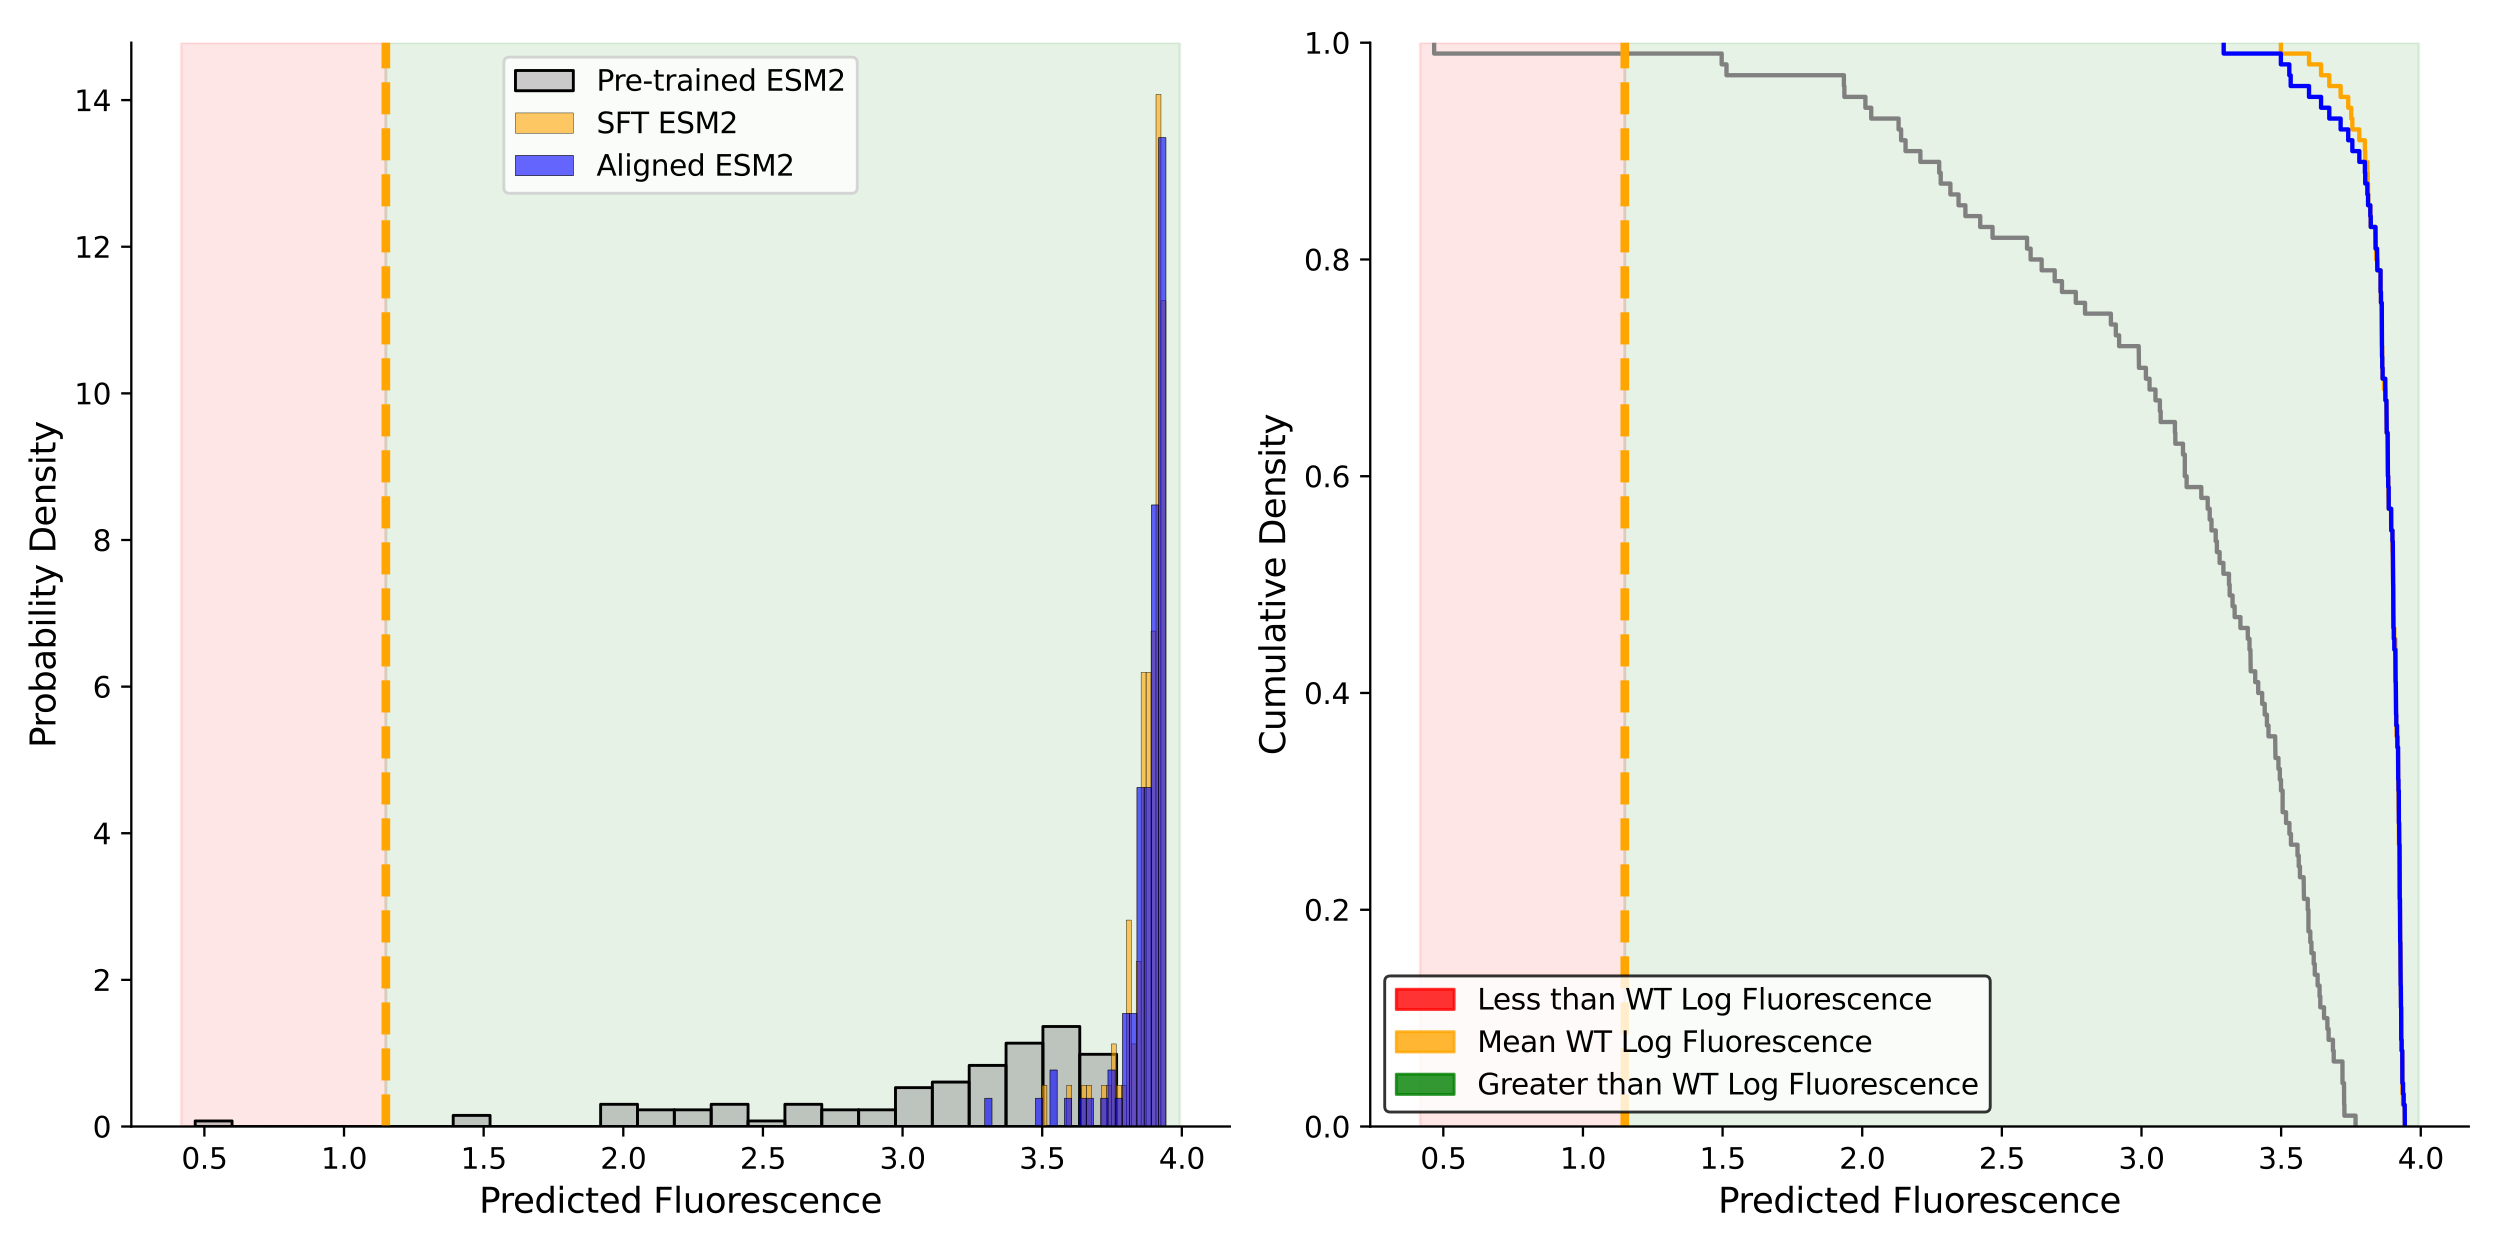 <?xml version="1.0" encoding="utf-8" standalone="no"?>
<!DOCTYPE svg PUBLIC "-//W3C//DTD SVG 1.1//EN"
  "http://www.w3.org/Graphics/SVG/1.1/DTD/svg11.dtd">
<svg xmlns:xlink="http://www.w3.org/1999/xlink" width="864pt" height="432pt" viewBox="0 0 864 432" xmlns="http://www.w3.org/2000/svg" version="1.1">
 <defs>
  <style type="text/css">*{stroke-linejoin: round; stroke-linecap: butt}</style>
 </defs>
 <g id="figure_1">
  <g id="patch_1">
   <path d="M 0 432 
L 864 432 
L 864 0 
L 0 0 
z
" style="fill: #ffffff"/>
  </g>
  <g id="axes_1">
   <g id="patch_2">
    <path d="M 45.38 389.32 
L 425.025 389.32 
L 425.025 14.76 
L 45.38 14.76 
z
" style="fill: #ffffff"/>
   </g>
   <g id="patch_3">
    <path d="M 62.637 389.32 
L 62.637 14.76 
L 133.351 14.76 
L 133.351 389.32 
z
" clip-path="url(#pdf86219445)" style="fill: #ff0000; opacity: 0.1; stroke: #ff0000; stroke-linejoin: miter"/>
   </g>
   <g id="patch_4">
    <path d="M 133.351 389.32 
L 133.351 14.76 
L 407.768 14.76 
L 407.768 389.32 
z
" clip-path="url(#pdf86219445)" style="fill: #008000; opacity: 0.1; stroke: #008000; stroke-linejoin: miter"/>
   </g>
   <g id="patch_5">
    <path d="M 67.462 389.32 
L 80.2 389.32 
L 80.2 387.4 
L 67.462 387.4 
z
" clip-path="url(#pdf86219445)" style="fill: #808080; fill-opacity: 0.4; stroke: #000000; stroke-linejoin: miter"/>
   </g>
   <g id="patch_6">
    <path d="M 80.2 389.32 
L 92.938 389.32 
L 92.938 389.32 
L 80.2 389.32 
z
" clip-path="url(#pdf86219445)" style="fill: #808080; fill-opacity: 0.4; stroke: #000000; stroke-linejoin: miter"/>
   </g>
   <g id="patch_7">
    <path d="M 92.938 389.32 
L 105.676 389.32 
L 105.676 389.32 
L 92.938 389.32 
z
" clip-path="url(#pdf86219445)" style="fill: #808080; fill-opacity: 0.4; stroke: #000000; stroke-linejoin: miter"/>
   </g>
   <g id="patch_8">
    <path d="M 105.676 389.32 
L 118.413 389.32 
L 118.413 389.32 
L 105.676 389.32 
z
" clip-path="url(#pdf86219445)" style="fill: #808080; fill-opacity: 0.4; stroke: #000000; stroke-linejoin: miter"/>
   </g>
   <g id="patch_9">
    <path d="M 118.413 389.32 
L 131.151 389.32 
L 131.151 389.32 
L 118.413 389.32 
z
" clip-path="url(#pdf86219445)" style="fill: #808080; fill-opacity: 0.4; stroke: #000000; stroke-linejoin: miter"/>
   </g>
   <g id="patch_10">
    <path d="M 131.151 389.32 
L 143.889 389.32 
L 143.889 389.32 
L 131.151 389.32 
z
" clip-path="url(#pdf86219445)" style="fill: #808080; fill-opacity: 0.4; stroke: #000000; stroke-linejoin: miter"/>
   </g>
   <g id="patch_11">
    <path d="M 143.889 389.32 
L 156.627 389.32 
L 156.627 389.32 
L 143.889 389.32 
z
" clip-path="url(#pdf86219445)" style="fill: #808080; fill-opacity: 0.4; stroke: #000000; stroke-linejoin: miter"/>
   </g>
   <g id="patch_12">
    <path d="M 156.627 389.32 
L 169.364 389.32 
L 169.364 385.48 
L 156.627 385.48 
z
" clip-path="url(#pdf86219445)" style="fill: #808080; fill-opacity: 0.4; stroke: #000000; stroke-linejoin: miter"/>
   </g>
   <g id="patch_13">
    <path d="M 169.364 389.32 
L 182.102 389.32 
L 182.102 389.32 
L 169.364 389.32 
z
" clip-path="url(#pdf86219445)" style="fill: #808080; fill-opacity: 0.4; stroke: #000000; stroke-linejoin: miter"/>
   </g>
   <g id="patch_14">
    <path d="M 182.102 389.32 
L 194.84 389.32 
L 194.84 389.32 
L 182.102 389.32 
z
" clip-path="url(#pdf86219445)" style="fill: #808080; fill-opacity: 0.4; stroke: #000000; stroke-linejoin: miter"/>
   </g>
   <g id="patch_15">
    <path d="M 194.84 389.32 
L 207.578 389.32 
L 207.578 389.32 
L 194.84 389.32 
z
" clip-path="url(#pdf86219445)" style="fill: #808080; fill-opacity: 0.4; stroke: #000000; stroke-linejoin: miter"/>
   </g>
   <g id="patch_16">
    <path d="M 207.578 389.32 
L 220.315 389.32 
L 220.315 381.641 
L 207.578 381.641 
z
" clip-path="url(#pdf86219445)" style="fill: #808080; fill-opacity: 0.4; stroke: #000000; stroke-linejoin: miter"/>
   </g>
   <g id="patch_17">
    <path d="M 220.315 389.32 
L 233.053 389.32 
L 233.053 383.56 
L 220.315 383.56 
z
" clip-path="url(#pdf86219445)" style="fill: #808080; fill-opacity: 0.4; stroke: #000000; stroke-linejoin: miter"/>
   </g>
   <g id="patch_18">
    <path d="M 233.053 389.32 
L 245.791 389.32 
L 245.791 383.56 
L 233.053 383.56 
z
" clip-path="url(#pdf86219445)" style="fill: #808080; fill-opacity: 0.4; stroke: #000000; stroke-linejoin: miter"/>
   </g>
   <g id="patch_19">
    <path d="M 245.791 389.32 
L 258.529 389.32 
L 258.529 381.641 
L 245.791 381.641 
z
" clip-path="url(#pdf86219445)" style="fill: #808080; fill-opacity: 0.4; stroke: #000000; stroke-linejoin: miter"/>
   </g>
   <g id="patch_20">
    <path d="M 258.529 389.32 
L 271.266 389.32 
L 271.266 387.4 
L 258.529 387.4 
z
" clip-path="url(#pdf86219445)" style="fill: #808080; fill-opacity: 0.4; stroke: #000000; stroke-linejoin: miter"/>
   </g>
   <g id="patch_21">
    <path d="M 271.266 389.32 
L 284.004 389.32 
L 284.004 381.641 
L 271.266 381.641 
z
" clip-path="url(#pdf86219445)" style="fill: #808080; fill-opacity: 0.4; stroke: #000000; stroke-linejoin: miter"/>
   </g>
   <g id="patch_22">
    <path d="M 284.004 389.32 
L 296.742 389.32 
L 296.742 383.56 
L 284.004 383.56 
z
" clip-path="url(#pdf86219445)" style="fill: #808080; fill-opacity: 0.4; stroke: #000000; stroke-linejoin: miter"/>
   </g>
   <g id="patch_23">
    <path d="M 296.742 389.32 
L 309.48 389.32 
L 309.48 383.56 
L 296.742 383.56 
z
" clip-path="url(#pdf86219445)" style="fill: #808080; fill-opacity: 0.4; stroke: #000000; stroke-linejoin: miter"/>
   </g>
   <g id="patch_24">
    <path d="M 309.48 389.32 
L 322.217 389.32 
L 322.217 375.881 
L 309.48 375.881 
z
" clip-path="url(#pdf86219445)" style="fill: #808080; fill-opacity: 0.4; stroke: #000000; stroke-linejoin: miter"/>
   </g>
   <g id="patch_25">
    <path d="M 322.217 389.32 
L 334.955 389.32 
L 334.955 373.961 
L 322.217 373.961 
z
" clip-path="url(#pdf86219445)" style="fill: #808080; fill-opacity: 0.4; stroke: #000000; stroke-linejoin: miter"/>
   </g>
   <g id="patch_26">
    <path d="M 334.955 389.32 
L 347.693 389.32 
L 347.693 368.202 
L 334.955 368.202 
z
" clip-path="url(#pdf86219445)" style="fill: #808080; fill-opacity: 0.4; stroke: #000000; stroke-linejoin: miter"/>
   </g>
   <g id="patch_27">
    <path d="M 347.693 389.32 
L 360.431 389.32 
L 360.431 360.522 
L 347.693 360.522 
z
" clip-path="url(#pdf86219445)" style="fill: #808080; fill-opacity: 0.4; stroke: #000000; stroke-linejoin: miter"/>
   </g>
   <g id="patch_28">
    <path d="M 360.431 389.32 
L 373.168 389.32 
L 373.168 354.763 
L 360.431 354.763 
z
" clip-path="url(#pdf86219445)" style="fill: #808080; fill-opacity: 0.4; stroke: #000000; stroke-linejoin: miter"/>
   </g>
   <g id="patch_29">
    <path d="M 373.168 389.32 
L 385.906 389.32 
L 385.906 364.362 
L 373.168 364.362 
z
" clip-path="url(#pdf86219445)" style="fill: #808080; fill-opacity: 0.4; stroke: #000000; stroke-linejoin: miter"/>
   </g>
   <g id="patch_30">
    <path d="M 360.097 389.32 
L 361.811 389.32 
L 361.811 375.051 
L 360.097 375.051 
z
" clip-path="url(#pdf86219445)" style="fill: #ffa500; fill-opacity: 0.6; stroke: #000000; stroke-width: 0.141; stroke-linejoin: miter"/>
   </g>
   <g id="patch_31">
    <path d="M 361.811 389.32 
L 363.524 389.32 
L 363.524 389.32 
L 361.811 389.32 
z
" clip-path="url(#pdf86219445)" style="fill: #ffa500; fill-opacity: 0.6; stroke: #000000; stroke-width: 0.141; stroke-linejoin: miter"/>
   </g>
   <g id="patch_32">
    <path d="M 363.524 389.32 
L 365.238 389.32 
L 365.238 389.32 
L 363.524 389.32 
z
" clip-path="url(#pdf86219445)" style="fill: #ffa500; fill-opacity: 0.6; stroke: #000000; stroke-width: 0.141; stroke-linejoin: miter"/>
   </g>
   <g id="patch_33">
    <path d="M 365.238 389.32 
L 366.952 389.32 
L 366.952 389.32 
L 365.238 389.32 
z
" clip-path="url(#pdf86219445)" style="fill: #ffa500; fill-opacity: 0.6; stroke: #000000; stroke-width: 0.141; stroke-linejoin: miter"/>
   </g>
   <g id="patch_34">
    <path d="M 366.952 389.32 
L 368.666 389.32 
L 368.666 389.32 
L 366.952 389.32 
z
" clip-path="url(#pdf86219445)" style="fill: #ffa500; fill-opacity: 0.6; stroke: #000000; stroke-width: 0.141; stroke-linejoin: miter"/>
   </g>
   <g id="patch_35">
    <path d="M 368.666 389.32 
L 370.38 389.32 
L 370.38 375.051 
L 368.666 375.051 
z
" clip-path="url(#pdf86219445)" style="fill: #ffa500; fill-opacity: 0.6; stroke: #000000; stroke-width: 0.141; stroke-linejoin: miter"/>
   </g>
   <g id="patch_36">
    <path d="M 370.38 389.32 
L 372.094 389.32 
L 372.094 389.32 
L 370.38 389.32 
z
" clip-path="url(#pdf86219445)" style="fill: #ffa500; fill-opacity: 0.6; stroke: #000000; stroke-width: 0.141; stroke-linejoin: miter"/>
   </g>
   <g id="patch_37">
    <path d="M 372.094 389.32 
L 373.807 389.32 
L 373.807 389.32 
L 372.094 389.32 
z
" clip-path="url(#pdf86219445)" style="fill: #ffa500; fill-opacity: 0.6; stroke: #000000; stroke-width: 0.141; stroke-linejoin: miter"/>
   </g>
   <g id="patch_38">
    <path d="M 373.807 389.32 
L 375.521 389.32 
L 375.521 375.051 
L 373.807 375.051 
z
" clip-path="url(#pdf86219445)" style="fill: #ffa500; fill-opacity: 0.6; stroke: #000000; stroke-width: 0.141; stroke-linejoin: miter"/>
   </g>
   <g id="patch_39">
    <path d="M 375.521 389.32 
L 377.235 389.32 
L 377.235 375.051 
L 375.521 375.051 
z
" clip-path="url(#pdf86219445)" style="fill: #ffa500; fill-opacity: 0.6; stroke: #000000; stroke-width: 0.141; stroke-linejoin: miter"/>
   </g>
   <g id="patch_40">
    <path d="M 377.235 389.32 
L 378.949 389.32 
L 378.949 389.32 
L 377.235 389.32 
z
" clip-path="url(#pdf86219445)" style="fill: #ffa500; fill-opacity: 0.6; stroke: #000000; stroke-width: 0.141; stroke-linejoin: miter"/>
   </g>
   <g id="patch_41">
    <path d="M 378.949 389.32 
L 380.663 389.32 
L 380.663 389.32 
L 378.949 389.32 
z
" clip-path="url(#pdf86219445)" style="fill: #ffa500; fill-opacity: 0.6; stroke: #000000; stroke-width: 0.141; stroke-linejoin: miter"/>
   </g>
   <g id="patch_42">
    <path d="M 380.663 389.32 
L 382.377 389.32 
L 382.377 375.051 
L 380.663 375.051 
z
" clip-path="url(#pdf86219445)" style="fill: #ffa500; fill-opacity: 0.6; stroke: #000000; stroke-width: 0.141; stroke-linejoin: miter"/>
   </g>
   <g id="patch_43">
    <path d="M 382.377 389.32 
L 384.09 389.32 
L 384.09 375.051 
L 382.377 375.051 
z
" clip-path="url(#pdf86219445)" style="fill: #ffa500; fill-opacity: 0.6; stroke: #000000; stroke-width: 0.141; stroke-linejoin: miter"/>
   </g>
   <g id="patch_44">
    <path d="M 384.09 389.32 
L 385.804 389.32 
L 385.804 360.782 
L 384.09 360.782 
z
" clip-path="url(#pdf86219445)" style="fill: #ffa500; fill-opacity: 0.6; stroke: #000000; stroke-width: 0.141; stroke-linejoin: miter"/>
   </g>
   <g id="patch_45">
    <path d="M 385.804 389.32 
L 387.518 389.32 
L 387.518 375.051 
L 385.804 375.051 
z
" clip-path="url(#pdf86219445)" style="fill: #ffa500; fill-opacity: 0.6; stroke: #000000; stroke-width: 0.141; stroke-linejoin: miter"/>
   </g>
   <g id="patch_46">
    <path d="M 387.518 389.32 
L 389.232 389.32 
L 389.232 375.051 
L 387.518 375.051 
z
" clip-path="url(#pdf86219445)" style="fill: #ffa500; fill-opacity: 0.6; stroke: #000000; stroke-width: 0.141; stroke-linejoin: miter"/>
   </g>
   <g id="patch_47">
    <path d="M 389.232 389.32 
L 390.946 389.32 
L 390.946 317.975 
L 389.232 317.975 
z
" clip-path="url(#pdf86219445)" style="fill: #ffa500; fill-opacity: 0.6; stroke: #000000; stroke-width: 0.141; stroke-linejoin: miter"/>
   </g>
   <g id="patch_48">
    <path d="M 390.946 389.32 
L 392.66 389.32 
L 392.66 360.782 
L 390.946 360.782 
z
" clip-path="url(#pdf86219445)" style="fill: #ffa500; fill-opacity: 0.6; stroke: #000000; stroke-width: 0.141; stroke-linejoin: miter"/>
   </g>
   <g id="patch_49">
    <path d="M 392.66 389.32 
L 394.373 389.32 
L 394.373 332.244 
L 392.66 332.244 
z
" clip-path="url(#pdf86219445)" style="fill: #ffa500; fill-opacity: 0.6; stroke: #000000; stroke-width: 0.141; stroke-linejoin: miter"/>
   </g>
   <g id="patch_50">
    <path d="M 394.373 389.32 
L 396.087 389.32 
L 396.087 232.362 
L 394.373 232.362 
z
" clip-path="url(#pdf86219445)" style="fill: #ffa500; fill-opacity: 0.6; stroke: #000000; stroke-width: 0.141; stroke-linejoin: miter"/>
   </g>
   <g id="patch_51">
    <path d="M 396.087 389.32 
L 397.801 389.32 
L 397.801 232.362 
L 396.087 232.362 
z
" clip-path="url(#pdf86219445)" style="fill: #ffa500; fill-opacity: 0.6; stroke: #000000; stroke-width: 0.141; stroke-linejoin: miter"/>
   </g>
   <g id="patch_52">
    <path d="M 397.801 389.32 
L 399.515 389.32 
L 399.515 218.093 
L 397.801 218.093 
z
" clip-path="url(#pdf86219445)" style="fill: #ffa500; fill-opacity: 0.6; stroke: #000000; stroke-width: 0.141; stroke-linejoin: miter"/>
   </g>
   <g id="patch_53">
    <path d="M 399.515 389.32 
L 401.229 389.32 
L 401.229 32.596 
L 399.515 32.596 
z
" clip-path="url(#pdf86219445)" style="fill: #ffa500; fill-opacity: 0.6; stroke: #000000; stroke-width: 0.141; stroke-linejoin: miter"/>
   </g>
   <g id="patch_54">
    <path d="M 401.229 389.32 
L 402.943 389.32 
L 402.943 103.941 
L 401.229 103.941 
z
" clip-path="url(#pdf86219445)" style="fill: #ffa500; fill-opacity: 0.6; stroke: #000000; stroke-width: 0.141; stroke-linejoin: miter"/>
   </g>
   <g id="patch_55">
    <path d="M 340.329 389.32 
L 342.834 389.32 
L 342.834 379.556 
L 340.329 379.556 
z
" clip-path="url(#pdf86219445)" style="fill: #0000ff; fill-opacity: 0.6; stroke: #000000; stroke-width: 0.207; stroke-linejoin: miter"/>
   </g>
   <g id="patch_56">
    <path d="M 342.834 389.32 
L 345.338 389.32 
L 345.338 389.32 
L 342.834 389.32 
z
" clip-path="url(#pdf86219445)" style="fill: #0000ff; fill-opacity: 0.6; stroke: #000000; stroke-width: 0.207; stroke-linejoin: miter"/>
   </g>
   <g id="patch_57">
    <path d="M 345.338 389.32 
L 347.843 389.32 
L 347.843 389.32 
L 345.338 389.32 
z
" clip-path="url(#pdf86219445)" style="fill: #0000ff; fill-opacity: 0.6; stroke: #000000; stroke-width: 0.207; stroke-linejoin: miter"/>
   </g>
   <g id="patch_58">
    <path d="M 347.843 389.32 
L 350.347 389.32 
L 350.347 389.32 
L 347.843 389.32 
z
" clip-path="url(#pdf86219445)" style="fill: #0000ff; fill-opacity: 0.6; stroke: #000000; stroke-width: 0.207; stroke-linejoin: miter"/>
   </g>
   <g id="patch_59">
    <path d="M 350.347 389.32 
L 352.852 389.32 
L 352.852 389.32 
L 350.347 389.32 
z
" clip-path="url(#pdf86219445)" style="fill: #0000ff; fill-opacity: 0.6; stroke: #000000; stroke-width: 0.207; stroke-linejoin: miter"/>
   </g>
   <g id="patch_60">
    <path d="M 352.852 389.32 
L 355.356 389.32 
L 355.356 389.32 
L 352.852 389.32 
z
" clip-path="url(#pdf86219445)" style="fill: #0000ff; fill-opacity: 0.6; stroke: #000000; stroke-width: 0.207; stroke-linejoin: miter"/>
   </g>
   <g id="patch_61">
    <path d="M 355.356 389.32 
L 357.861 389.32 
L 357.861 389.32 
L 355.356 389.32 
z
" clip-path="url(#pdf86219445)" style="fill: #0000ff; fill-opacity: 0.6; stroke: #000000; stroke-width: 0.207; stroke-linejoin: miter"/>
   </g>
   <g id="patch_62">
    <path d="M 357.861 389.32 
L 360.365 389.32 
L 360.365 379.556 
L 357.861 379.556 
z
" clip-path="url(#pdf86219445)" style="fill: #0000ff; fill-opacity: 0.6; stroke: #000000; stroke-width: 0.207; stroke-linejoin: miter"/>
   </g>
   <g id="patch_63">
    <path d="M 360.365 389.32 
L 362.87 389.32 
L 362.87 389.32 
L 360.365 389.32 
z
" clip-path="url(#pdf86219445)" style="fill: #0000ff; fill-opacity: 0.6; stroke: #000000; stroke-width: 0.207; stroke-linejoin: miter"/>
   </g>
   <g id="patch_64">
    <path d="M 362.87 389.32 
L 365.374 389.32 
L 365.374 369.792 
L 362.87 369.792 
z
" clip-path="url(#pdf86219445)" style="fill: #0000ff; fill-opacity: 0.6; stroke: #000000; stroke-width: 0.207; stroke-linejoin: miter"/>
   </g>
   <g id="patch_65">
    <path d="M 365.374 389.32 
L 367.879 389.32 
L 367.879 389.32 
L 365.374 389.32 
z
" clip-path="url(#pdf86219445)" style="fill: #0000ff; fill-opacity: 0.6; stroke: #000000; stroke-width: 0.207; stroke-linejoin: miter"/>
   </g>
   <g id="patch_66">
    <path d="M 367.879 389.32 
L 370.384 389.32 
L 370.384 379.556 
L 367.879 379.556 
z
" clip-path="url(#pdf86219445)" style="fill: #0000ff; fill-opacity: 0.6; stroke: #000000; stroke-width: 0.207; stroke-linejoin: miter"/>
   </g>
   <g id="patch_67">
    <path d="M 370.384 389.32 
L 372.888 389.32 
L 372.888 389.32 
L 370.384 389.32 
z
" clip-path="url(#pdf86219445)" style="fill: #0000ff; fill-opacity: 0.6; stroke: #000000; stroke-width: 0.207; stroke-linejoin: miter"/>
   </g>
   <g id="patch_68">
    <path d="M 372.888 389.32 
L 375.393 389.32 
L 375.393 379.556 
L 372.888 379.556 
z
" clip-path="url(#pdf86219445)" style="fill: #0000ff; fill-opacity: 0.6; stroke: #000000; stroke-width: 0.207; stroke-linejoin: miter"/>
   </g>
   <g id="patch_69">
    <path d="M 375.393 389.32 
L 377.897 389.32 
L 377.897 379.556 
L 375.393 379.556 
z
" clip-path="url(#pdf86219445)" style="fill: #0000ff; fill-opacity: 0.6; stroke: #000000; stroke-width: 0.207; stroke-linejoin: miter"/>
   </g>
   <g id="patch_70">
    <path d="M 377.897 389.32 
L 380.402 389.32 
L 380.402 389.32 
L 377.897 389.32 
z
" clip-path="url(#pdf86219445)" style="fill: #0000ff; fill-opacity: 0.6; stroke: #000000; stroke-width: 0.207; stroke-linejoin: miter"/>
   </g>
   <g id="patch_71">
    <path d="M 380.402 389.32 
L 382.906 389.32 
L 382.906 379.556 
L 380.402 379.556 
z
" clip-path="url(#pdf86219445)" style="fill: #0000ff; fill-opacity: 0.6; stroke: #000000; stroke-width: 0.207; stroke-linejoin: miter"/>
   </g>
   <g id="patch_72">
    <path d="M 382.906 389.32 
L 385.411 389.32 
L 385.411 369.792 
L 382.906 369.792 
z
" clip-path="url(#pdf86219445)" style="fill: #0000ff; fill-opacity: 0.6; stroke: #000000; stroke-width: 0.207; stroke-linejoin: miter"/>
   </g>
   <g id="patch_73">
    <path d="M 385.411 389.32 
L 387.915 389.32 
L 387.915 379.556 
L 385.411 379.556 
z
" clip-path="url(#pdf86219445)" style="fill: #0000ff; fill-opacity: 0.6; stroke: #000000; stroke-width: 0.207; stroke-linejoin: miter"/>
   </g>
   <g id="patch_74">
    <path d="M 387.915 389.32 
L 390.42 389.32 
L 390.42 350.264 
L 387.915 350.264 
z
" clip-path="url(#pdf86219445)" style="fill: #0000ff; fill-opacity: 0.6; stroke: #000000; stroke-width: 0.207; stroke-linejoin: miter"/>
   </g>
   <g id="patch_75">
    <path d="M 390.42 389.32 
L 392.924 389.32 
L 392.924 350.264 
L 390.42 350.264 
z
" clip-path="url(#pdf86219445)" style="fill: #0000ff; fill-opacity: 0.6; stroke: #000000; stroke-width: 0.207; stroke-linejoin: miter"/>
   </g>
   <g id="patch_76">
    <path d="M 392.924 389.32 
L 395.429 389.32 
L 395.429 272.151 
L 392.924 272.151 
z
" clip-path="url(#pdf86219445)" style="fill: #0000ff; fill-opacity: 0.6; stroke: #000000; stroke-width: 0.207; stroke-linejoin: miter"/>
   </g>
   <g id="patch_77">
    <path d="M 395.429 389.32 
L 397.934 389.32 
L 397.934 272.151 
L 395.429 272.151 
z
" clip-path="url(#pdf86219445)" style="fill: #0000ff; fill-opacity: 0.6; stroke: #000000; stroke-width: 0.207; stroke-linejoin: miter"/>
   </g>
   <g id="patch_78">
    <path d="M 397.934 389.32 
L 400.438 389.32 
L 400.438 174.51 
L 397.934 174.51 
z
" clip-path="url(#pdf86219445)" style="fill: #0000ff; fill-opacity: 0.6; stroke: #000000; stroke-width: 0.207; stroke-linejoin: miter"/>
   </g>
   <g id="patch_79">
    <path d="M 400.438 389.32 
L 402.943 389.32 
L 402.943 47.576 
L 400.438 47.576 
z
" clip-path="url(#pdf86219445)" style="fill: #0000ff; fill-opacity: 0.6; stroke: #000000; stroke-width: 0.207; stroke-linejoin: miter"/>
   </g>
   <g id="matplotlib.axis_1">
    <g id="xtick_1">
     <g id="line2d_1">
      <defs>
       <path id="me8f0cbd951" d="M 0 0 
L 0 3.5 
" style="stroke: #000000; stroke-width: 0.8"/>
      </defs>
      <g>
       <use xlink:href="#me8f0cbd951" x="70.634" y="389.32" style="stroke: #000000; stroke-width: 0.8"/>
      </g>
     </g>
     <g id="text_1">
      <!-- 0.5 -->
      <g transform="translate(62.683 403.918) scale(0.1 -0.1)">
       <defs>
        <path id="DejaVuSans-30" d="M 2034 4250 
Q 1547 4250 1301 3770 
Q 1056 3291 1056 2328 
Q 1056 1369 1301 889 
Q 1547 409 2034 409 
Q 2525 409 2770 889 
Q 3016 1369 3016 2328 
Q 3016 3291 2770 3770 
Q 2525 4250 2034 4250 
z
M 2034 4750 
Q 2819 4750 3233 4129 
Q 3647 3509 3647 2328 
Q 3647 1150 3233 529 
Q 2819 -91 2034 -91 
Q 1250 -91 836 529 
Q 422 1150 422 2328 
Q 422 3509 836 4129 
Q 1250 4750 2034 4750 
z
" transform="scale(0.016)"/>
        <path id="DejaVuSans-2e" d="M 684 794 
L 1344 794 
L 1344 0 
L 684 0 
L 684 794 
z
" transform="scale(0.016)"/>
        <path id="DejaVuSans-35" d="M 691 4666 
L 3169 4666 
L 3169 4134 
L 1269 4134 
L 1269 2991 
Q 1406 3038 1543 3061 
Q 1681 3084 1819 3084 
Q 2600 3084 3056 2656 
Q 3513 2228 3513 1497 
Q 3513 744 3044 326 
Q 2575 -91 1722 -91 
Q 1428 -91 1123 -41 
Q 819 9 494 109 
L 494 744 
Q 775 591 1075 516 
Q 1375 441 1709 441 
Q 2250 441 2565 725 
Q 2881 1009 2881 1497 
Q 2881 1984 2565 2268 
Q 2250 2553 1709 2553 
Q 1456 2553 1204 2497 
Q 953 2441 691 2322 
L 691 4666 
z
" transform="scale(0.016)"/>
       </defs>
       <use xlink:href="#DejaVuSans-30"/>
       <use xlink:href="#DejaVuSans-2e" x="63.623"/>
       <use xlink:href="#DejaVuSans-35" x="95.41"/>
      </g>
     </g>
    </g>
    <g id="xtick_2">
     <g id="line2d_2">
      <g>
       <use xlink:href="#me8f0cbd951" x="118.893" y="389.32" style="stroke: #000000; stroke-width: 0.8"/>
      </g>
     </g>
     <g id="text_2">
      <!-- 1.0 -->
      <g transform="translate(110.941 403.918) scale(0.1 -0.1)">
       <defs>
        <path id="DejaVuSans-31" d="M 794 531 
L 1825 531 
L 1825 4091 
L 703 3866 
L 703 4441 
L 1819 4666 
L 2450 4666 
L 2450 531 
L 3481 531 
L 3481 0 
L 794 0 
L 794 531 
z
" transform="scale(0.016)"/>
       </defs>
       <use xlink:href="#DejaVuSans-31"/>
       <use xlink:href="#DejaVuSans-2e" x="63.623"/>
       <use xlink:href="#DejaVuSans-30" x="95.41"/>
      </g>
     </g>
    </g>
    <g id="xtick_3">
     <g id="line2d_3">
      <g>
       <use xlink:href="#me8f0cbd951" x="167.151" y="389.32" style="stroke: #000000; stroke-width: 0.8"/>
      </g>
     </g>
     <g id="text_3">
      <!-- 1.5 -->
      <g transform="translate(159.199 403.918) scale(0.1 -0.1)">
       <use xlink:href="#DejaVuSans-31"/>
       <use xlink:href="#DejaVuSans-2e" x="63.623"/>
       <use xlink:href="#DejaVuSans-35" x="95.41"/>
      </g>
     </g>
    </g>
    <g id="xtick_4">
     <g id="line2d_4">
      <g>
       <use xlink:href="#me8f0cbd951" x="215.409" y="389.32" style="stroke: #000000; stroke-width: 0.8"/>
      </g>
     </g>
     <g id="text_4">
      <!-- 2.0 -->
      <g transform="translate(207.457 403.918) scale(0.1 -0.1)">
       <defs>
        <path id="DejaVuSans-32" d="M 1228 531 
L 3431 531 
L 3431 0 
L 469 0 
L 469 531 
Q 828 903 1448 1529 
Q 2069 2156 2228 2338 
Q 2531 2678 2651 2914 
Q 2772 3150 2772 3378 
Q 2772 3750 2511 3984 
Q 2250 4219 1831 4219 
Q 1534 4219 1204 4116 
Q 875 4013 500 3803 
L 500 4441 
Q 881 4594 1212 4672 
Q 1544 4750 1819 4750 
Q 2544 4750 2975 4387 
Q 3406 4025 3406 3419 
Q 3406 3131 3298 2873 
Q 3191 2616 2906 2266 
Q 2828 2175 2409 1742 
Q 1991 1309 1228 531 
z
" transform="scale(0.016)"/>
       </defs>
       <use xlink:href="#DejaVuSans-32"/>
       <use xlink:href="#DejaVuSans-2e" x="63.623"/>
       <use xlink:href="#DejaVuSans-30" x="95.41"/>
      </g>
     </g>
    </g>
    <g id="xtick_5">
     <g id="line2d_5">
      <g>
       <use xlink:href="#me8f0cbd951" x="263.667" y="389.32" style="stroke: #000000; stroke-width: 0.8"/>
      </g>
     </g>
     <g id="text_5">
      <!-- 2.5 -->
      <g transform="translate(255.716 403.918) scale(0.1 -0.1)">
       <use xlink:href="#DejaVuSans-32"/>
       <use xlink:href="#DejaVuSans-2e" x="63.623"/>
       <use xlink:href="#DejaVuSans-35" x="95.41"/>
      </g>
     </g>
    </g>
    <g id="xtick_6">
     <g id="line2d_6">
      <g>
       <use xlink:href="#me8f0cbd951" x="311.925" y="389.32" style="stroke: #000000; stroke-width: 0.8"/>
      </g>
     </g>
     <g id="text_6">
      <!-- 3.0 -->
      <g transform="translate(303.974 403.918) scale(0.1 -0.1)">
       <defs>
        <path id="DejaVuSans-33" d="M 2597 2516 
Q 3050 2419 3304 2112 
Q 3559 1806 3559 1356 
Q 3559 666 3084 287 
Q 2609 -91 1734 -91 
Q 1441 -91 1130 -33 
Q 819 25 488 141 
L 488 750 
Q 750 597 1062 519 
Q 1375 441 1716 441 
Q 2309 441 2620 675 
Q 2931 909 2931 1356 
Q 2931 1769 2642 2001 
Q 2353 2234 1838 2234 
L 1294 2234 
L 1294 2753 
L 1863 2753 
Q 2328 2753 2575 2939 
Q 2822 3125 2822 3475 
Q 2822 3834 2567 4026 
Q 2313 4219 1838 4219 
Q 1578 4219 1281 4162 
Q 984 4106 628 3988 
L 628 4550 
Q 988 4650 1302 4700 
Q 1616 4750 1894 4750 
Q 2613 4750 3031 4423 
Q 3450 4097 3450 3541 
Q 3450 3153 3228 2886 
Q 3006 2619 2597 2516 
z
" transform="scale(0.016)"/>
       </defs>
       <use xlink:href="#DejaVuSans-33"/>
       <use xlink:href="#DejaVuSans-2e" x="63.623"/>
       <use xlink:href="#DejaVuSans-30" x="95.41"/>
      </g>
     </g>
    </g>
    <g id="xtick_7">
     <g id="line2d_7">
      <g>
       <use xlink:href="#me8f0cbd951" x="360.184" y="389.32" style="stroke: #000000; stroke-width: 0.8"/>
      </g>
     </g>
     <g id="text_7">
      <!-- 3.5 -->
      <g transform="translate(352.232 403.918) scale(0.1 -0.1)">
       <use xlink:href="#DejaVuSans-33"/>
       <use xlink:href="#DejaVuSans-2e" x="63.623"/>
       <use xlink:href="#DejaVuSans-35" x="95.41"/>
      </g>
     </g>
    </g>
    <g id="xtick_8">
     <g id="line2d_8">
      <g>
       <use xlink:href="#me8f0cbd951" x="408.442" y="389.32" style="stroke: #000000; stroke-width: 0.8"/>
      </g>
     </g>
     <g id="text_8">
      <!-- 4.0 -->
      <g transform="translate(400.49 403.918) scale(0.1 -0.1)">
       <defs>
        <path id="DejaVuSans-34" d="M 2419 4116 
L 825 1625 
L 2419 1625 
L 2419 4116 
z
M 2253 4666 
L 3047 4666 
L 3047 1625 
L 3713 1625 
L 3713 1100 
L 3047 1100 
L 3047 0 
L 2419 0 
L 2419 1100 
L 313 1100 
L 313 1709 
L 2253 4666 
z
" transform="scale(0.016)"/>
       </defs>
       <use xlink:href="#DejaVuSans-34"/>
       <use xlink:href="#DejaVuSans-2e" x="63.623"/>
       <use xlink:href="#DejaVuSans-30" x="95.41"/>
      </g>
     </g>
    </g>
    <g id="text_9">
     <!-- Predicted Fluorescence -->
     <g transform="translate(165.606 419.116) scale(0.12 -0.12)">
      <defs>
       <path id="DejaVuSans-50" d="M 1259 4147 
L 1259 2394 
L 2053 2394 
Q 2494 2394 2734 2622 
Q 2975 2850 2975 3272 
Q 2975 3691 2734 3919 
Q 2494 4147 2053 4147 
L 1259 4147 
z
M 628 4666 
L 2053 4666 
Q 2838 4666 3239 4311 
Q 3641 3956 3641 3272 
Q 3641 2581 3239 2228 
Q 2838 1875 2053 1875 
L 1259 1875 
L 1259 0 
L 628 0 
L 628 4666 
z
" transform="scale(0.016)"/>
       <path id="DejaVuSans-72" d="M 2631 2963 
Q 2534 3019 2420 3045 
Q 2306 3072 2169 3072 
Q 1681 3072 1420 2755 
Q 1159 2438 1159 1844 
L 1159 0 
L 581 0 
L 581 3500 
L 1159 3500 
L 1159 2956 
Q 1341 3275 1631 3429 
Q 1922 3584 2338 3584 
Q 2397 3584 2469 3576 
Q 2541 3569 2628 3553 
L 2631 2963 
z
" transform="scale(0.016)"/>
       <path id="DejaVuSans-65" d="M 3597 1894 
L 3597 1613 
L 953 1613 
Q 991 1019 1311 708 
Q 1631 397 2203 397 
Q 2534 397 2845 478 
Q 3156 559 3463 722 
L 3463 178 
Q 3153 47 2828 -22 
Q 2503 -91 2169 -91 
Q 1331 -91 842 396 
Q 353 884 353 1716 
Q 353 2575 817 3079 
Q 1281 3584 2069 3584 
Q 2775 3584 3186 3129 
Q 3597 2675 3597 1894 
z
M 3022 2063 
Q 3016 2534 2758 2815 
Q 2500 3097 2075 3097 
Q 1594 3097 1305 2825 
Q 1016 2553 972 2059 
L 3022 2063 
z
" transform="scale(0.016)"/>
       <path id="DejaVuSans-64" d="M 2906 2969 
L 2906 4863 
L 3481 4863 
L 3481 0 
L 2906 0 
L 2906 525 
Q 2725 213 2448 61 
Q 2172 -91 1784 -91 
Q 1150 -91 751 415 
Q 353 922 353 1747 
Q 353 2572 751 3078 
Q 1150 3584 1784 3584 
Q 2172 3584 2448 3432 
Q 2725 3281 2906 2969 
z
M 947 1747 
Q 947 1113 1208 752 
Q 1469 391 1925 391 
Q 2381 391 2643 752 
Q 2906 1113 2906 1747 
Q 2906 2381 2643 2742 
Q 2381 3103 1925 3103 
Q 1469 3103 1208 2742 
Q 947 2381 947 1747 
z
" transform="scale(0.016)"/>
       <path id="DejaVuSans-69" d="M 603 3500 
L 1178 3500 
L 1178 0 
L 603 0 
L 603 3500 
z
M 603 4863 
L 1178 4863 
L 1178 4134 
L 603 4134 
L 603 4863 
z
" transform="scale(0.016)"/>
       <path id="DejaVuSans-63" d="M 3122 3366 
L 3122 2828 
Q 2878 2963 2633 3030 
Q 2388 3097 2138 3097 
Q 1578 3097 1268 2742 
Q 959 2388 959 1747 
Q 959 1106 1268 751 
Q 1578 397 2138 397 
Q 2388 397 2633 464 
Q 2878 531 3122 666 
L 3122 134 
Q 2881 22 2623 -34 
Q 2366 -91 2075 -91 
Q 1284 -91 818 406 
Q 353 903 353 1747 
Q 353 2603 823 3093 
Q 1294 3584 2113 3584 
Q 2378 3584 2631 3529 
Q 2884 3475 3122 3366 
z
" transform="scale(0.016)"/>
       <path id="DejaVuSans-74" d="M 1172 4494 
L 1172 3500 
L 2356 3500 
L 2356 3053 
L 1172 3053 
L 1172 1153 
Q 1172 725 1289 603 
Q 1406 481 1766 481 
L 2356 481 
L 2356 0 
L 1766 0 
Q 1100 0 847 248 
Q 594 497 594 1153 
L 594 3053 
L 172 3053 
L 172 3500 
L 594 3500 
L 594 4494 
L 1172 4494 
z
" transform="scale(0.016)"/>
       <path id="DejaVuSans-20" transform="scale(0.016)"/>
       <path id="DejaVuSans-46" d="M 628 4666 
L 3309 4666 
L 3309 4134 
L 1259 4134 
L 1259 2759 
L 3109 2759 
L 3109 2228 
L 1259 2228 
L 1259 0 
L 628 0 
L 628 4666 
z
" transform="scale(0.016)"/>
       <path id="DejaVuSans-6c" d="M 603 4863 
L 1178 4863 
L 1178 0 
L 603 0 
L 603 4863 
z
" transform="scale(0.016)"/>
       <path id="DejaVuSans-75" d="M 544 1381 
L 544 3500 
L 1119 3500 
L 1119 1403 
Q 1119 906 1312 657 
Q 1506 409 1894 409 
Q 2359 409 2629 706 
Q 2900 1003 2900 1516 
L 2900 3500 
L 3475 3500 
L 3475 0 
L 2900 0 
L 2900 538 
Q 2691 219 2414 64 
Q 2138 -91 1772 -91 
Q 1169 -91 856 284 
Q 544 659 544 1381 
z
M 1991 3584 
L 1991 3584 
z
" transform="scale(0.016)"/>
       <path id="DejaVuSans-6f" d="M 1959 3097 
Q 1497 3097 1228 2736 
Q 959 2375 959 1747 
Q 959 1119 1226 758 
Q 1494 397 1959 397 
Q 2419 397 2687 759 
Q 2956 1122 2956 1747 
Q 2956 2369 2687 2733 
Q 2419 3097 1959 3097 
z
M 1959 3584 
Q 2709 3584 3137 3096 
Q 3566 2609 3566 1747 
Q 3566 888 3137 398 
Q 2709 -91 1959 -91 
Q 1206 -91 779 398 
Q 353 888 353 1747 
Q 353 2609 779 3096 
Q 1206 3584 1959 3584 
z
" transform="scale(0.016)"/>
       <path id="DejaVuSans-73" d="M 2834 3397 
L 2834 2853 
Q 2591 2978 2328 3040 
Q 2066 3103 1784 3103 
Q 1356 3103 1142 2972 
Q 928 2841 928 2578 
Q 928 2378 1081 2264 
Q 1234 2150 1697 2047 
L 1894 2003 
Q 2506 1872 2764 1633 
Q 3022 1394 3022 966 
Q 3022 478 2636 193 
Q 2250 -91 1575 -91 
Q 1294 -91 989 -36 
Q 684 19 347 128 
L 347 722 
Q 666 556 975 473 
Q 1284 391 1588 391 
Q 1994 391 2212 530 
Q 2431 669 2431 922 
Q 2431 1156 2273 1281 
Q 2116 1406 1581 1522 
L 1381 1569 
Q 847 1681 609 1914 
Q 372 2147 372 2553 
Q 372 3047 722 3315 
Q 1072 3584 1716 3584 
Q 2034 3584 2315 3537 
Q 2597 3491 2834 3397 
z
" transform="scale(0.016)"/>
       <path id="DejaVuSans-6e" d="M 3513 2113 
L 3513 0 
L 2938 0 
L 2938 2094 
Q 2938 2591 2744 2837 
Q 2550 3084 2163 3084 
Q 1697 3084 1428 2787 
Q 1159 2491 1159 1978 
L 1159 0 
L 581 0 
L 581 3500 
L 1159 3500 
L 1159 2956 
Q 1366 3272 1645 3428 
Q 1925 3584 2291 3584 
Q 2894 3584 3203 3211 
Q 3513 2838 3513 2113 
z
" transform="scale(0.016)"/>
      </defs>
      <use xlink:href="#DejaVuSans-50"/>
      <use xlink:href="#DejaVuSans-72" x="58.553"/>
      <use xlink:href="#DejaVuSans-65" x="97.416"/>
      <use xlink:href="#DejaVuSans-64" x="158.939"/>
      <use xlink:href="#DejaVuSans-69" x="222.416"/>
      <use xlink:href="#DejaVuSans-63" x="250.199"/>
      <use xlink:href="#DejaVuSans-74" x="305.18"/>
      <use xlink:href="#DejaVuSans-65" x="344.389"/>
      <use xlink:href="#DejaVuSans-64" x="405.912"/>
      <use xlink:href="#DejaVuSans-20" x="469.389"/>
      <use xlink:href="#DejaVuSans-46" x="501.176"/>
      <use xlink:href="#DejaVuSans-6c" x="558.695"/>
      <use xlink:href="#DejaVuSans-75" x="586.479"/>
      <use xlink:href="#DejaVuSans-6f" x="649.857"/>
      <use xlink:href="#DejaVuSans-72" x="711.039"/>
      <use xlink:href="#DejaVuSans-65" x="749.902"/>
      <use xlink:href="#DejaVuSans-73" x="811.426"/>
      <use xlink:href="#DejaVuSans-63" x="863.525"/>
      <use xlink:href="#DejaVuSans-65" x="918.506"/>
      <use xlink:href="#DejaVuSans-6e" x="980.029"/>
      <use xlink:href="#DejaVuSans-63" x="1043.408"/>
      <use xlink:href="#DejaVuSans-65" x="1098.389"/>
     </g>
    </g>
   </g>
   <g id="matplotlib.axis_2">
    <g id="ytick_1">
     <g id="line2d_9">
      <defs>
       <path id="m557af98851" d="M 0 0 
L -3.5 0 
" style="stroke: #000000; stroke-width: 0.8"/>
      </defs>
      <g>
       <use xlink:href="#m557af98851" x="45.38" y="389.32" style="stroke: #000000; stroke-width: 0.8"/>
      </g>
     </g>
     <g id="text_10">
      <!-- 0 -->
      <g transform="translate(32.017 393.119) scale(0.1 -0.1)">
       <use xlink:href="#DejaVuSans-30"/>
      </g>
     </g>
    </g>
    <g id="ytick_2">
     <g id="line2d_10">
      <g>
       <use xlink:href="#m557af98851" x="45.38" y="338.645" style="stroke: #000000; stroke-width: 0.8"/>
      </g>
     </g>
     <g id="text_11">
      <!-- 2 -->
      <g transform="translate(32.017 342.445) scale(0.1 -0.1)">
       <use xlink:href="#DejaVuSans-32"/>
      </g>
     </g>
    </g>
    <g id="ytick_3">
     <g id="line2d_11">
      <g>
       <use xlink:href="#m557af98851" x="45.38" y="287.971" style="stroke: #000000; stroke-width: 0.8"/>
      </g>
     </g>
     <g id="text_12">
      <!-- 4 -->
      <g transform="translate(32.017 291.77) scale(0.1 -0.1)">
       <use xlink:href="#DejaVuSans-34"/>
      </g>
     </g>
    </g>
    <g id="ytick_4">
     <g id="line2d_12">
      <g>
       <use xlink:href="#m557af98851" x="45.38" y="237.296" style="stroke: #000000; stroke-width: 0.8"/>
      </g>
     </g>
     <g id="text_13">
      <!-- 6 -->
      <g transform="translate(32.017 241.096) scale(0.1 -0.1)">
       <defs>
        <path id="DejaVuSans-36" d="M 2113 2584 
Q 1688 2584 1439 2293 
Q 1191 2003 1191 1497 
Q 1191 994 1439 701 
Q 1688 409 2113 409 
Q 2538 409 2786 701 
Q 3034 994 3034 1497 
Q 3034 2003 2786 2293 
Q 2538 2584 2113 2584 
z
M 3366 4563 
L 3366 3988 
Q 3128 4100 2886 4159 
Q 2644 4219 2406 4219 
Q 1781 4219 1451 3797 
Q 1122 3375 1075 2522 
Q 1259 2794 1537 2939 
Q 1816 3084 2150 3084 
Q 2853 3084 3261 2657 
Q 3669 2231 3669 1497 
Q 3669 778 3244 343 
Q 2819 -91 2113 -91 
Q 1303 -91 875 529 
Q 447 1150 447 2328 
Q 447 3434 972 4092 
Q 1497 4750 2381 4750 
Q 2619 4750 2861 4703 
Q 3103 4656 3366 4563 
z
" transform="scale(0.016)"/>
       </defs>
       <use xlink:href="#DejaVuSans-36"/>
      </g>
     </g>
    </g>
    <g id="ytick_5">
     <g id="line2d_13">
      <g>
       <use xlink:href="#m557af98851" x="45.38" y="186.622" style="stroke: #000000; stroke-width: 0.8"/>
      </g>
     </g>
     <g id="text_14">
      <!-- 8 -->
      <g transform="translate(32.017 190.421) scale(0.1 -0.1)">
       <defs>
        <path id="DejaVuSans-38" d="M 2034 2216 
Q 1584 2216 1326 1975 
Q 1069 1734 1069 1313 
Q 1069 891 1326 650 
Q 1584 409 2034 409 
Q 2484 409 2743 651 
Q 3003 894 3003 1313 
Q 3003 1734 2745 1975 
Q 2488 2216 2034 2216 
z
M 1403 2484 
Q 997 2584 770 2862 
Q 544 3141 544 3541 
Q 544 4100 942 4425 
Q 1341 4750 2034 4750 
Q 2731 4750 3128 4425 
Q 3525 4100 3525 3541 
Q 3525 3141 3298 2862 
Q 3072 2584 2669 2484 
Q 3125 2378 3379 2068 
Q 3634 1759 3634 1313 
Q 3634 634 3220 271 
Q 2806 -91 2034 -91 
Q 1263 -91 848 271 
Q 434 634 434 1313 
Q 434 1759 690 2068 
Q 947 2378 1403 2484 
z
M 1172 3481 
Q 1172 3119 1398 2916 
Q 1625 2713 2034 2713 
Q 2441 2713 2670 2916 
Q 2900 3119 2900 3481 
Q 2900 3844 2670 4047 
Q 2441 4250 2034 4250 
Q 1625 4250 1398 4047 
Q 1172 3844 1172 3481 
z
" transform="scale(0.016)"/>
       </defs>
       <use xlink:href="#DejaVuSans-38"/>
      </g>
     </g>
    </g>
    <g id="ytick_6">
     <g id="line2d_14">
      <g>
       <use xlink:href="#m557af98851" x="45.38" y="135.947" style="stroke: #000000; stroke-width: 0.8"/>
      </g>
     </g>
     <g id="text_15">
      <!-- 10 -->
      <g transform="translate(25.655 139.746) scale(0.1 -0.1)">
       <use xlink:href="#DejaVuSans-31"/>
       <use xlink:href="#DejaVuSans-30" x="63.623"/>
      </g>
     </g>
    </g>
    <g id="ytick_7">
     <g id="line2d_15">
      <g>
       <use xlink:href="#m557af98851" x="45.38" y="85.273" style="stroke: #000000; stroke-width: 0.8"/>
      </g>
     </g>
     <g id="text_16">
      <!-- 12 -->
      <g transform="translate(25.655 89.072) scale(0.1 -0.1)">
       <use xlink:href="#DejaVuSans-31"/>
       <use xlink:href="#DejaVuSans-32" x="63.623"/>
      </g>
     </g>
    </g>
    <g id="ytick_8">
     <g id="line2d_16">
      <g>
       <use xlink:href="#m557af98851" x="45.38" y="34.598" style="stroke: #000000; stroke-width: 0.8"/>
      </g>
     </g>
     <g id="text_17">
      <!-- 14 -->
      <g transform="translate(25.655 38.397) scale(0.1 -0.1)">
       <use xlink:href="#DejaVuSans-31"/>
       <use xlink:href="#DejaVuSans-34" x="63.623"/>
      </g>
     </g>
    </g>
    <g id="text_18">
     <!-- Probability Density -->
     <g transform="translate(19.159 258.472) rotate(-90) scale(0.12 -0.12)">
      <defs>
       <path id="DejaVuSans-62" d="M 3116 1747 
Q 3116 2381 2855 2742 
Q 2594 3103 2138 3103 
Q 1681 3103 1420 2742 
Q 1159 2381 1159 1747 
Q 1159 1113 1420 752 
Q 1681 391 2138 391 
Q 2594 391 2855 752 
Q 3116 1113 3116 1747 
z
M 1159 2969 
Q 1341 3281 1617 3432 
Q 1894 3584 2278 3584 
Q 2916 3584 3314 3078 
Q 3713 2572 3713 1747 
Q 3713 922 3314 415 
Q 2916 -91 2278 -91 
Q 1894 -91 1617 61 
Q 1341 213 1159 525 
L 1159 0 
L 581 0 
L 581 4863 
L 1159 4863 
L 1159 2969 
z
" transform="scale(0.016)"/>
       <path id="DejaVuSans-61" d="M 2194 1759 
Q 1497 1759 1228 1600 
Q 959 1441 959 1056 
Q 959 750 1161 570 
Q 1363 391 1709 391 
Q 2188 391 2477 730 
Q 2766 1069 2766 1631 
L 2766 1759 
L 2194 1759 
z
M 3341 1997 
L 3341 0 
L 2766 0 
L 2766 531 
Q 2569 213 2275 61 
Q 1981 -91 1556 -91 
Q 1019 -91 701 211 
Q 384 513 384 1019 
Q 384 1609 779 1909 
Q 1175 2209 1959 2209 
L 2766 2209 
L 2766 2266 
Q 2766 2663 2505 2880 
Q 2244 3097 1772 3097 
Q 1472 3097 1187 3025 
Q 903 2953 641 2809 
L 641 3341 
Q 956 3463 1253 3523 
Q 1550 3584 1831 3584 
Q 2591 3584 2966 3190 
Q 3341 2797 3341 1997 
z
" transform="scale(0.016)"/>
       <path id="DejaVuSans-79" d="M 2059 -325 
Q 1816 -950 1584 -1140 
Q 1353 -1331 966 -1331 
L 506 -1331 
L 506 -850 
L 844 -850 
Q 1081 -850 1212 -737 
Q 1344 -625 1503 -206 
L 1606 56 
L 191 3500 
L 800 3500 
L 1894 763 
L 2988 3500 
L 3597 3500 
L 2059 -325 
z
" transform="scale(0.016)"/>
       <path id="DejaVuSans-44" d="M 1259 4147 
L 1259 519 
L 2022 519 
Q 2988 519 3436 956 
Q 3884 1394 3884 2338 
Q 3884 3275 3436 3711 
Q 2988 4147 2022 4147 
L 1259 4147 
z
M 628 4666 
L 1925 4666 
Q 3281 4666 3915 4102 
Q 4550 3538 4550 2338 
Q 4550 1131 3912 565 
Q 3275 0 1925 0 
L 628 0 
L 628 4666 
z
" transform="scale(0.016)"/>
      </defs>
      <use xlink:href="#DejaVuSans-50"/>
      <use xlink:href="#DejaVuSans-72" x="58.553"/>
      <use xlink:href="#DejaVuSans-6f" x="97.416"/>
      <use xlink:href="#DejaVuSans-62" x="158.598"/>
      <use xlink:href="#DejaVuSans-61" x="222.074"/>
      <use xlink:href="#DejaVuSans-62" x="283.354"/>
      <use xlink:href="#DejaVuSans-69" x="346.83"/>
      <use xlink:href="#DejaVuSans-6c" x="374.613"/>
      <use xlink:href="#DejaVuSans-69" x="402.396"/>
      <use xlink:href="#DejaVuSans-74" x="430.18"/>
      <use xlink:href="#DejaVuSans-79" x="469.389"/>
      <use xlink:href="#DejaVuSans-20" x="528.568"/>
      <use xlink:href="#DejaVuSans-44" x="560.355"/>
      <use xlink:href="#DejaVuSans-65" x="637.357"/>
      <use xlink:href="#DejaVuSans-6e" x="698.881"/>
      <use xlink:href="#DejaVuSans-73" x="762.26"/>
      <use xlink:href="#DejaVuSans-69" x="814.359"/>
      <use xlink:href="#DejaVuSans-74" x="842.143"/>
      <use xlink:href="#DejaVuSans-79" x="881.352"/>
     </g>
    </g>
   </g>
   <g id="line2d_17">
    <path d="M 133.351 389.32 
L 133.351 14.76 
" clip-path="url(#pdf86219445)" style="fill: none; stroke-dasharray: 11.1,4.8; stroke-dashoffset: 0; stroke: #ffa500; stroke-width: 3"/>
   </g>
   <g id="patch_80">
    <path d="M 45.38 389.32 
L 45.38 14.76 
" style="fill: none; stroke: #000000; stroke-width: 0.8; stroke-linejoin: miter; stroke-linecap: square"/>
   </g>
   <g id="patch_81">
    <path d="M 45.38 389.32 
L 425.025 389.32 
" style="fill: none; stroke: #000000; stroke-width: 0.8; stroke-linejoin: miter; stroke-linecap: square"/>
   </g>
   <g id="legend_1">
    <g id="patch_82">
     <path d="M 176.145 66.794 
L 294.26 66.794 
Q 296.26 66.794 296.26 64.794 
L 296.26 21.76 
Q 296.26 19.76 294.26 19.76 
L 176.145 19.76 
Q 174.145 19.76 174.145 21.76 
L 174.145 64.794 
Q 174.145 66.794 176.145 66.794 
z
" style="fill: #ffffff; opacity: 0.8; stroke: #cccccc; stroke-linejoin: miter"/>
    </g>
    <g id="patch_83">
     <path d="M 178.145 31.358 
L 198.145 31.358 
L 198.145 24.358 
L 178.145 24.358 
z
" style="fill: #808080; fill-opacity: 0.4; stroke: #000000; stroke-linejoin: miter"/>
    </g>
    <g id="text_19">
     <!-- Pre-trained ESM2 -->
     <g transform="translate(206.145 31.358) scale(0.1 -0.1)">
      <defs>
       <path id="DejaVuSans-2d" d="M 313 2009 
L 1997 2009 
L 1997 1497 
L 313 1497 
L 313 2009 
z
" transform="scale(0.016)"/>
       <path id="DejaVuSans-45" d="M 628 4666 
L 3578 4666 
L 3578 4134 
L 1259 4134 
L 1259 2753 
L 3481 2753 
L 3481 2222 
L 1259 2222 
L 1259 531 
L 3634 531 
L 3634 0 
L 628 0 
L 628 4666 
z
" transform="scale(0.016)"/>
       <path id="DejaVuSans-53" d="M 3425 4513 
L 3425 3897 
Q 3066 4069 2747 4153 
Q 2428 4238 2131 4238 
Q 1616 4238 1336 4038 
Q 1056 3838 1056 3469 
Q 1056 3159 1242 3001 
Q 1428 2844 1947 2747 
L 2328 2669 
Q 3034 2534 3370 2195 
Q 3706 1856 3706 1288 
Q 3706 609 3251 259 
Q 2797 -91 1919 -91 
Q 1588 -91 1214 -16 
Q 841 59 441 206 
L 441 856 
Q 825 641 1194 531 
Q 1563 422 1919 422 
Q 2459 422 2753 634 
Q 3047 847 3047 1241 
Q 3047 1584 2836 1778 
Q 2625 1972 2144 2069 
L 1759 2144 
Q 1053 2284 737 2584 
Q 422 2884 422 3419 
Q 422 4038 858 4394 
Q 1294 4750 2059 4750 
Q 2388 4750 2728 4690 
Q 3069 4631 3425 4513 
z
" transform="scale(0.016)"/>
       <path id="DejaVuSans-4d" d="M 628 4666 
L 1569 4666 
L 2759 1491 
L 3956 4666 
L 4897 4666 
L 4897 0 
L 4281 0 
L 4281 4097 
L 3078 897 
L 2444 897 
L 1241 4097 
L 1241 0 
L 628 0 
L 628 4666 
z
" transform="scale(0.016)"/>
      </defs>
      <use xlink:href="#DejaVuSans-50"/>
      <use xlink:href="#DejaVuSans-72" x="58.553"/>
      <use xlink:href="#DejaVuSans-65" x="97.416"/>
      <use xlink:href="#DejaVuSans-2d" x="158.939"/>
      <use xlink:href="#DejaVuSans-74" x="195.023"/>
      <use xlink:href="#DejaVuSans-72" x="234.232"/>
      <use xlink:href="#DejaVuSans-61" x="275.346"/>
      <use xlink:href="#DejaVuSans-69" x="336.625"/>
      <use xlink:href="#DejaVuSans-6e" x="364.408"/>
      <use xlink:href="#DejaVuSans-65" x="427.787"/>
      <use xlink:href="#DejaVuSans-64" x="489.311"/>
      <use xlink:href="#DejaVuSans-20" x="552.787"/>
      <use xlink:href="#DejaVuSans-45" x="584.574"/>
      <use xlink:href="#DejaVuSans-53" x="647.758"/>
      <use xlink:href="#DejaVuSans-4d" x="711.234"/>
      <use xlink:href="#DejaVuSans-32" x="797.514"/>
     </g>
    </g>
    <g id="patch_84">
     <path d="M 178.145 46.037 
L 198.145 46.037 
L 198.145 39.037 
L 178.145 39.037 
z
" style="fill: #ffa500; fill-opacity: 0.6; stroke: #000000; stroke-width: 0.141; stroke-linejoin: miter"/>
    </g>
    <g id="text_20">
     <!-- SFT ESM2 -->
     <g transform="translate(206.145 46.037) scale(0.1 -0.1)">
      <defs>
       <path id="DejaVuSans-54" d="M -19 4666 
L 3928 4666 
L 3928 4134 
L 2272 4134 
L 2272 0 
L 1638 0 
L 1638 4134 
L -19 4134 
L -19 4666 
z
" transform="scale(0.016)"/>
      </defs>
      <use xlink:href="#DejaVuSans-53"/>
      <use xlink:href="#DejaVuSans-46" x="63.477"/>
      <use xlink:href="#DejaVuSans-54" x="119.246"/>
      <use xlink:href="#DejaVuSans-20" x="180.33"/>
      <use xlink:href="#DejaVuSans-45" x="212.117"/>
      <use xlink:href="#DejaVuSans-53" x="275.301"/>
      <use xlink:href="#DejaVuSans-4d" x="338.777"/>
      <use xlink:href="#DejaVuSans-32" x="425.057"/>
     </g>
    </g>
    <g id="patch_85">
     <path d="M 178.145 60.715 
L 198.145 60.715 
L 198.145 53.715 
L 178.145 53.715 
z
" style="fill: #0000ff; fill-opacity: 0.6; stroke: #000000; stroke-width: 0.207; stroke-linejoin: miter"/>
    </g>
    <g id="text_21">
     <!-- Aligned ESM2 -->
     <g transform="translate(206.145 60.715) scale(0.1 -0.1)">
      <defs>
       <path id="DejaVuSans-41" d="M 2188 4044 
L 1331 1722 
L 3047 1722 
L 2188 4044 
z
M 1831 4666 
L 2547 4666 
L 4325 0 
L 3669 0 
L 3244 1197 
L 1141 1197 
L 716 0 
L 50 0 
L 1831 4666 
z
" transform="scale(0.016)"/>
       <path id="DejaVuSans-67" d="M 2906 1791 
Q 2906 2416 2648 2759 
Q 2391 3103 1925 3103 
Q 1463 3103 1205 2759 
Q 947 2416 947 1791 
Q 947 1169 1205 825 
Q 1463 481 1925 481 
Q 2391 481 2648 825 
Q 2906 1169 2906 1791 
z
M 3481 434 
Q 3481 -459 3084 -895 
Q 2688 -1331 1869 -1331 
Q 1566 -1331 1297 -1286 
Q 1028 -1241 775 -1147 
L 775 -588 
Q 1028 -725 1275 -790 
Q 1522 -856 1778 -856 
Q 2344 -856 2625 -561 
Q 2906 -266 2906 331 
L 2906 616 
Q 2728 306 2450 153 
Q 2172 0 1784 0 
Q 1141 0 747 490 
Q 353 981 353 1791 
Q 353 2603 747 3093 
Q 1141 3584 1784 3584 
Q 2172 3584 2450 3431 
Q 2728 3278 2906 2969 
L 2906 3500 
L 3481 3500 
L 3481 434 
z
" transform="scale(0.016)"/>
      </defs>
      <use xlink:href="#DejaVuSans-41"/>
      <use xlink:href="#DejaVuSans-6c" x="68.408"/>
      <use xlink:href="#DejaVuSans-69" x="96.191"/>
      <use xlink:href="#DejaVuSans-67" x="123.975"/>
      <use xlink:href="#DejaVuSans-6e" x="187.451"/>
      <use xlink:href="#DejaVuSans-65" x="250.83"/>
      <use xlink:href="#DejaVuSans-64" x="312.354"/>
      <use xlink:href="#DejaVuSans-20" x="375.83"/>
      <use xlink:href="#DejaVuSans-45" x="407.617"/>
      <use xlink:href="#DejaVuSans-53" x="470.801"/>
      <use xlink:href="#DejaVuSans-4d" x="534.277"/>
      <use xlink:href="#DejaVuSans-32" x="620.557"/>
     </g>
    </g>
   </g>
  </g>
  <g id="axes_2">
   <g id="patch_86">
    <path d="M 473.555 389.32 
L 853.2 389.32 
L 853.2 14.76 
L 473.555 14.76 
z
" style="fill: #ffffff"/>
   </g>
   <g id="patch_87">
    <path d="M 490.812 389.32 
L 490.812 14.76 
L 561.526 14.76 
L 561.526 389.32 
z
" clip-path="url(#p99332c954d)" style="fill: #ff0000; opacity: 0.1; stroke: #ff0000; stroke-linejoin: miter"/>
   </g>
   <g id="patch_88">
    <path d="M 561.526 389.32 
L 561.526 14.76 
L 835.943 14.76 
L 835.943 389.32 
z
" clip-path="url(#p99332c954d)" style="fill: #008000; opacity: 0.1; stroke: #008000; stroke-linejoin: miter"/>
   </g>
   <g id="matplotlib.axis_3">
    <g id="xtick_9">
     <g id="line2d_18">
      <g>
       <use xlink:href="#me8f0cbd951" x="498.809" y="389.32" style="stroke: #000000; stroke-width: 0.8"/>
      </g>
     </g>
     <g id="text_22">
      <!-- 0.5 -->
      <g transform="translate(490.858 403.918) scale(0.1 -0.1)">
       <use xlink:href="#DejaVuSans-30"/>
       <use xlink:href="#DejaVuSans-2e" x="63.623"/>
       <use xlink:href="#DejaVuSans-35" x="95.41"/>
      </g>
     </g>
    </g>
    <g id="xtick_10">
     <g id="line2d_19">
      <g>
       <use xlink:href="#me8f0cbd951" x="547.068" y="389.32" style="stroke: #000000; stroke-width: 0.8"/>
      </g>
     </g>
     <g id="text_23">
      <!-- 1.0 -->
      <g transform="translate(539.116 403.918) scale(0.1 -0.1)">
       <use xlink:href="#DejaVuSans-31"/>
       <use xlink:href="#DejaVuSans-2e" x="63.623"/>
       <use xlink:href="#DejaVuSans-30" x="95.41"/>
      </g>
     </g>
    </g>
    <g id="xtick_11">
     <g id="line2d_20">
      <g>
       <use xlink:href="#me8f0cbd951" x="595.326" y="389.32" style="stroke: #000000; stroke-width: 0.8"/>
      </g>
     </g>
     <g id="text_24">
      <!-- 1.5 -->
      <g transform="translate(587.374 403.918) scale(0.1 -0.1)">
       <use xlink:href="#DejaVuSans-31"/>
       <use xlink:href="#DejaVuSans-2e" x="63.623"/>
       <use xlink:href="#DejaVuSans-35" x="95.41"/>
      </g>
     </g>
    </g>
    <g id="xtick_12">
     <g id="line2d_21">
      <g>
       <use xlink:href="#me8f0cbd951" x="643.584" y="389.32" style="stroke: #000000; stroke-width: 0.8"/>
      </g>
     </g>
     <g id="text_25">
      <!-- 2.0 -->
      <g transform="translate(635.632 403.918) scale(0.1 -0.1)">
       <use xlink:href="#DejaVuSans-32"/>
       <use xlink:href="#DejaVuSans-2e" x="63.623"/>
       <use xlink:href="#DejaVuSans-30" x="95.41"/>
      </g>
     </g>
    </g>
    <g id="xtick_13">
     <g id="line2d_22">
      <g>
       <use xlink:href="#me8f0cbd951" x="691.842" y="389.32" style="stroke: #000000; stroke-width: 0.8"/>
      </g>
     </g>
     <g id="text_26">
      <!-- 2.5 -->
      <g transform="translate(683.891 403.918) scale(0.1 -0.1)">
       <use xlink:href="#DejaVuSans-32"/>
       <use xlink:href="#DejaVuSans-2e" x="63.623"/>
       <use xlink:href="#DejaVuSans-35" x="95.41"/>
      </g>
     </g>
    </g>
    <g id="xtick_14">
     <g id="line2d_23">
      <g>
       <use xlink:href="#me8f0cbd951" x="740.1" y="389.32" style="stroke: #000000; stroke-width: 0.8"/>
      </g>
     </g>
     <g id="text_27">
      <!-- 3.0 -->
      <g transform="translate(732.149 403.918) scale(0.1 -0.1)">
       <use xlink:href="#DejaVuSans-33"/>
       <use xlink:href="#DejaVuSans-2e" x="63.623"/>
       <use xlink:href="#DejaVuSans-30" x="95.41"/>
      </g>
     </g>
    </g>
    <g id="xtick_15">
     <g id="line2d_24">
      <g>
       <use xlink:href="#me8f0cbd951" x="788.359" y="389.32" style="stroke: #000000; stroke-width: 0.8"/>
      </g>
     </g>
     <g id="text_28">
      <!-- 3.5 -->
      <g transform="translate(780.407 403.918) scale(0.1 -0.1)">
       <use xlink:href="#DejaVuSans-33"/>
       <use xlink:href="#DejaVuSans-2e" x="63.623"/>
       <use xlink:href="#DejaVuSans-35" x="95.41"/>
      </g>
     </g>
    </g>
    <g id="xtick_16">
     <g id="line2d_25">
      <g>
       <use xlink:href="#me8f0cbd951" x="836.617" y="389.32" style="stroke: #000000; stroke-width: 0.8"/>
      </g>
     </g>
     <g id="text_29">
      <!-- 4.0 -->
      <g transform="translate(828.665 403.918) scale(0.1 -0.1)">
       <use xlink:href="#DejaVuSans-34"/>
       <use xlink:href="#DejaVuSans-2e" x="63.623"/>
       <use xlink:href="#DejaVuSans-30" x="95.41"/>
      </g>
     </g>
    </g>
    <g id="text_30">
     <!-- Predicted Fluorescence -->
     <g transform="translate(593.781 419.116) scale(0.12 -0.12)">
      <use xlink:href="#DejaVuSans-50"/>
      <use xlink:href="#DejaVuSans-72" x="58.553"/>
      <use xlink:href="#DejaVuSans-65" x="97.416"/>
      <use xlink:href="#DejaVuSans-64" x="158.939"/>
      <use xlink:href="#DejaVuSans-69" x="222.416"/>
      <use xlink:href="#DejaVuSans-63" x="250.199"/>
      <use xlink:href="#DejaVuSans-74" x="305.18"/>
      <use xlink:href="#DejaVuSans-65" x="344.389"/>
      <use xlink:href="#DejaVuSans-64" x="405.912"/>
      <use xlink:href="#DejaVuSans-20" x="469.389"/>
      <use xlink:href="#DejaVuSans-46" x="501.176"/>
      <use xlink:href="#DejaVuSans-6c" x="558.695"/>
      <use xlink:href="#DejaVuSans-75" x="586.479"/>
      <use xlink:href="#DejaVuSans-6f" x="649.857"/>
      <use xlink:href="#DejaVuSans-72" x="711.039"/>
      <use xlink:href="#DejaVuSans-65" x="749.902"/>
      <use xlink:href="#DejaVuSans-73" x="811.426"/>
      <use xlink:href="#DejaVuSans-63" x="863.525"/>
      <use xlink:href="#DejaVuSans-65" x="918.506"/>
      <use xlink:href="#DejaVuSans-6e" x="980.029"/>
      <use xlink:href="#DejaVuSans-63" x="1043.408"/>
      <use xlink:href="#DejaVuSans-65" x="1098.389"/>
     </g>
    </g>
   </g>
   <g id="matplotlib.axis_4">
    <g id="ytick_9">
     <g id="line2d_26">
      <g>
       <use xlink:href="#m557af98851" x="473.555" y="389.32" style="stroke: #000000; stroke-width: 0.8"/>
      </g>
     </g>
     <g id="text_31">
      <!-- 0.0 -->
      <g transform="translate(450.652 393.119) scale(0.1 -0.1)">
       <use xlink:href="#DejaVuSans-30"/>
       <use xlink:href="#DejaVuSans-2e" x="63.623"/>
       <use xlink:href="#DejaVuSans-30" x="95.41"/>
      </g>
     </g>
    </g>
    <g id="ytick_10">
     <g id="line2d_27">
      <g>
       <use xlink:href="#m557af98851" x="473.555" y="314.408" style="stroke: #000000; stroke-width: 0.8"/>
      </g>
     </g>
     <g id="text_32">
      <!-- 0.2 -->
      <g transform="translate(450.652 318.207) scale(0.1 -0.1)">
       <use xlink:href="#DejaVuSans-30"/>
       <use xlink:href="#DejaVuSans-2e" x="63.623"/>
       <use xlink:href="#DejaVuSans-32" x="95.41"/>
      </g>
     </g>
    </g>
    <g id="ytick_11">
     <g id="line2d_28">
      <g>
       <use xlink:href="#m557af98851" x="473.555" y="239.496" style="stroke: #000000; stroke-width: 0.8"/>
      </g>
     </g>
     <g id="text_33">
      <!-- 0.4 -->
      <g transform="translate(450.652 243.295) scale(0.1 -0.1)">
       <use xlink:href="#DejaVuSans-30"/>
       <use xlink:href="#DejaVuSans-2e" x="63.623"/>
       <use xlink:href="#DejaVuSans-34" x="95.41"/>
      </g>
     </g>
    </g>
    <g id="ytick_12">
     <g id="line2d_29">
      <g>
       <use xlink:href="#m557af98851" x="473.555" y="164.584" style="stroke: #000000; stroke-width: 0.8"/>
      </g>
     </g>
     <g id="text_34">
      <!-- 0.6 -->
      <g transform="translate(450.652 168.383) scale(0.1 -0.1)">
       <use xlink:href="#DejaVuSans-30"/>
       <use xlink:href="#DejaVuSans-2e" x="63.623"/>
       <use xlink:href="#DejaVuSans-36" x="95.41"/>
      </g>
     </g>
    </g>
    <g id="ytick_13">
     <g id="line2d_30">
      <g>
       <use xlink:href="#m557af98851" x="473.555" y="89.672" style="stroke: #000000; stroke-width: 0.8"/>
      </g>
     </g>
     <g id="text_35">
      <!-- 0.8 -->
      <g transform="translate(450.652 93.471) scale(0.1 -0.1)">
       <use xlink:href="#DejaVuSans-30"/>
       <use xlink:href="#DejaVuSans-2e" x="63.623"/>
       <use xlink:href="#DejaVuSans-38" x="95.41"/>
      </g>
     </g>
    </g>
    <g id="ytick_14">
     <g id="line2d_31">
      <g>
       <use xlink:href="#m557af98851" x="473.555" y="14.76" style="stroke: #000000; stroke-width: 0.8"/>
      </g>
     </g>
     <g id="text_36">
      <!-- 1.0 -->
      <g transform="translate(450.652 18.559) scale(0.1 -0.1)">
       <use xlink:href="#DejaVuSans-31"/>
       <use xlink:href="#DejaVuSans-2e" x="63.623"/>
       <use xlink:href="#DejaVuSans-30" x="95.41"/>
      </g>
     </g>
    </g>
    <g id="text_37">
     <!-- Cumulative Density -->
     <g transform="translate(444.156 261.002) rotate(-90) scale(0.12 -0.12)">
      <defs>
       <path id="DejaVuSans-43" d="M 4122 4306 
L 4122 3641 
Q 3803 3938 3442 4084 
Q 3081 4231 2675 4231 
Q 1875 4231 1450 3742 
Q 1025 3253 1025 2328 
Q 1025 1406 1450 917 
Q 1875 428 2675 428 
Q 3081 428 3442 575 
Q 3803 722 4122 1019 
L 4122 359 
Q 3791 134 3420 21 
Q 3050 -91 2638 -91 
Q 1578 -91 968 557 
Q 359 1206 359 2328 
Q 359 3453 968 4101 
Q 1578 4750 2638 4750 
Q 3056 4750 3426 4639 
Q 3797 4528 4122 4306 
z
" transform="scale(0.016)"/>
       <path id="DejaVuSans-6d" d="M 3328 2828 
Q 3544 3216 3844 3400 
Q 4144 3584 4550 3584 
Q 5097 3584 5394 3201 
Q 5691 2819 5691 2113 
L 5691 0 
L 5113 0 
L 5113 2094 
Q 5113 2597 4934 2840 
Q 4756 3084 4391 3084 
Q 3944 3084 3684 2787 
Q 3425 2491 3425 1978 
L 3425 0 
L 2847 0 
L 2847 2094 
Q 2847 2600 2669 2842 
Q 2491 3084 2119 3084 
Q 1678 3084 1418 2786 
Q 1159 2488 1159 1978 
L 1159 0 
L 581 0 
L 581 3500 
L 1159 3500 
L 1159 2956 
Q 1356 3278 1631 3431 
Q 1906 3584 2284 3584 
Q 2666 3584 2933 3390 
Q 3200 3197 3328 2828 
z
" transform="scale(0.016)"/>
       <path id="DejaVuSans-76" d="M 191 3500 
L 800 3500 
L 1894 563 
L 2988 3500 
L 3597 3500 
L 2284 0 
L 1503 0 
L 191 3500 
z
" transform="scale(0.016)"/>
      </defs>
      <use xlink:href="#DejaVuSans-43"/>
      <use xlink:href="#DejaVuSans-75" x="69.824"/>
      <use xlink:href="#DejaVuSans-6d" x="133.203"/>
      <use xlink:href="#DejaVuSans-75" x="230.615"/>
      <use xlink:href="#DejaVuSans-6c" x="293.994"/>
      <use xlink:href="#DejaVuSans-61" x="321.777"/>
      <use xlink:href="#DejaVuSans-74" x="383.057"/>
      <use xlink:href="#DejaVuSans-69" x="422.266"/>
      <use xlink:href="#DejaVuSans-76" x="450.049"/>
      <use xlink:href="#DejaVuSans-65" x="509.229"/>
      <use xlink:href="#DejaVuSans-20" x="570.752"/>
      <use xlink:href="#DejaVuSans-44" x="602.539"/>
      <use xlink:href="#DejaVuSans-65" x="679.541"/>
      <use xlink:href="#DejaVuSans-6e" x="741.064"/>
      <use xlink:href="#DejaVuSans-73" x="804.443"/>
      <use xlink:href="#DejaVuSans-69" x="856.543"/>
      <use xlink:href="#DejaVuSans-74" x="884.326"/>
      <use xlink:href="#DejaVuSans-79" x="923.535"/>
     </g>
    </g>
   </g>
   <g id="line2d_32">
    <path d="M 495.637 14.76 
L 495.637 18.506 
L 595.012 18.506 
L 595.012 22.251 
L 596.68 22.251 
L 596.68 25.997 
L 637.247 25.997 
L 637.247 29.742 
L 637.417 29.742 
L 637.417 33.488 
L 644.681 33.488 
L 644.681 37.234 
L 646.693 37.234 
L 646.693 40.979 
L 656.15 40.979 
L 656.15 44.725 
L 657.022 44.725 
L 657.022 48.47 
L 658.555 48.47 
L 658.555 52.216 
L 663.682 52.216 
L 663.682 55.962 
L 670.18 55.962 
L 670.18 59.707 
L 670.712 59.707 
L 670.712 63.453 
L 674.057 63.453 
L 674.057 67.198 
L 676.875 67.198 
L 676.875 70.944 
L 679.24 70.944 
L 679.24 74.69 
L 684.367 74.69 
L 684.367 78.435 
L 688.621 78.435 
L 688.621 82.181 
L 700.548 82.181 
L 700.548 85.926 
L 701.78 85.926 
L 701.78 89.672 
L 705.596 89.672 
L 705.596 93.418 
L 710.104 93.418 
L 710.104 97.163 
L 712.618 97.163 
L 712.618 100.909 
L 717.391 100.909 
L 717.391 104.654 
L 720.592 104.654 
L 720.592 108.4 
L 729.52 108.4 
L 729.52 112.146 
L 731.227 112.146 
L 731.227 115.891 
L 732.365 115.891 
L 732.365 119.637 
L 739.138 119.637 
L 739.231 127.128 
L 741.622 127.128 
L 741.622 130.874 
L 742.881 130.874 
L 742.881 134.619 
L 744.928 134.619 
L 744.928 138.365 
L 746.46 138.365 
L 746.46 142.11 
L 746.729 142.11 
L 746.729 145.856 
L 751.656 145.856 
L 751.656 149.602 
L 751.795 149.602 
L 751.795 153.347 
L 754.438 153.347 
L 754.438 157.093 
L 755.068 157.093 
L 755.076 164.584 
L 755.696 164.584 
L 755.696 168.33 
L 760.767 168.33 
L 760.767 172.075 
L 762.982 172.075 
L 762.982 175.821 
L 763.673 175.821 
L 763.673 179.566 
L 764.285 179.566 
L 764.285 183.312 
L 765.752 183.312 
L 765.752 187.058 
L 766.155 187.058 
L 766.155 190.803 
L 767.1 190.803 
L 767.1 194.549 
L 768.405 194.549 
L 768.405 198.294 
L 770.335 198.294 
L 770.335 202.04 
L 770.572 202.04 
L 770.572 205.786 
L 771.573 205.786 
L 771.573 209.531 
L 772.291 209.531 
L 772.291 213.277 
L 774.286 213.277 
L 774.286 217.022 
L 776.839 217.022 
L 776.839 220.768 
L 777.43 220.768 
L 777.43 224.514 
L 777.74 224.514 
L 777.848 232.005 
L 779.401 232.005 
L 779.401 235.75 
L 780.441 235.75 
L 780.441 239.496 
L 781.803 239.496 
L 781.803 243.242 
L 782.686 243.242 
L 782.686 246.987 
L 783.445 246.987 
L 783.445 250.733 
L 783.995 250.733 
L 783.995 254.478 
L 786.291 254.478 
L 786.4 261.97 
L 787.428 261.97 
L 787.428 265.715 
L 787.913 265.715 
L 787.913 269.461 
L 788.312 269.461 
L 788.312 273.206 
L 788.87 273.206 
L 788.874 280.698 
L 790.059 280.698 
L 790.059 284.443 
L 791.219 284.443 
L 791.219 288.189 
L 791.75 288.189 
L 791.75 291.934 
L 794.017 291.934 
L 794.017 295.68 
L 794.441 295.68 
L 794.441 299.426 
L 794.857 299.426 
L 794.857 303.171 
L 796.137 303.171 
L 796.245 310.662 
L 797.554 310.662 
L 797.554 314.408 
L 797.789 314.408 
L 797.811 321.899 
L 798.439 321.899 
L 798.439 325.645 
L 798.837 325.645 
L 798.837 329.39 
L 799.617 329.39 
L 799.617 333.136 
L 799.985 333.136 
L 799.985 336.882 
L 800.969 336.882 
L 800.969 340.627 
L 801.645 340.627 
L 801.645 344.373 
L 801.893 344.373 
L 801.893 348.118 
L 803.178 348.118 
L 803.178 351.864 
L 804.343 351.864 
L 804.343 355.61 
L 804.761 355.61 
L 804.761 359.355 
L 806.263 359.355 
L 806.263 363.101 
L 806.533 363.101 
L 806.533 366.846 
L 809.549 366.846 
L 809.569 374.338 
L 810.091 374.338 
L 810.14 381.829 
L 810.225 381.829 
L 810.225 385.574 
L 814.081 385.574 
L 814.081 389.32 
L 814.081 389.32 
" clip-path="url(#p99332c954d)" style="fill: none; stroke: #808080; stroke-width: 1.5; stroke-linecap: square"/>
   </g>
   <g id="line2d_33">
    <path d="M 788.272 14.76 
L 788.272 18.506 
L 797.999 18.506 
L 797.999 22.251 
L 802.161 22.251 
L 802.161 25.997 
L 805.004 25.997 
L 805.004 29.742 
L 808.918 29.742 
L 808.918 33.488 
L 811.543 33.488 
L 811.543 37.234 
L 812.586 37.234 
L 812.586 40.979 
L 812.972 40.979 
L 812.972 44.725 
L 815.385 44.725 
L 815.385 48.47 
L 817.308 48.47 
L 817.308 52.216 
L 817.421 52.216 
L 817.421 55.962 
L 818.156 55.962 
L 818.156 59.707 
L 818.274 59.707 
L 818.274 63.453 
L 818.4 63.453 
L 818.463 70.944 
L 819.179 70.944 
L 819.179 74.69 
L 819.332 74.69 
L 819.332 78.435 
L 820.953 78.435 
L 821.011 85.926 
L 821.168 85.926 
L 821.168 89.672 
L 821.609 89.672 
L 821.609 93.418 
L 822.718 93.418 
L 822.718 100.909 
L 822.853 100.909 
L 822.853 104.654 
L 823.051 104.654 
L 823.141 115.891 
L 823.174 115.891 
L 823.174 119.637 
L 823.306 119.637 
L 823.328 127.128 
L 823.433 127.128 
L 823.433 130.874 
L 823.918 130.874 
L 823.918 134.619 
L 824.401 134.619 
L 824.401 138.365 
L 824.752 138.365 
L 824.853 149.602 
L 825.169 149.602 
L 825.263 164.584 
L 825.363 164.584 
L 825.41 172.075 
L 825.535 172.075 
L 825.535 175.821 
L 826.321 175.821 
L 826.39 183.312 
L 826.812 183.312 
L 826.833 190.803 
L 826.954 190.803 
L 827.065 202.04 
L 827.09 202.04 
L 827.16 213.277 
L 827.279 213.277 
L 827.279 217.022 
L 827.479 217.022 
L 827.479 220.768 
L 827.832 220.768 
L 827.89 235.75 
L 827.965 235.75 
L 828.04 246.987 
L 828.096 246.987 
L 828.096 250.733 
L 828.227 250.733 
L 828.227 254.478 
L 828.536 254.478 
L 828.536 258.224 
L 828.723 258.224 
L 828.826 273.206 
L 828.892 273.206 
L 828.967 280.698 
L 829.028 280.698 
L 829.059 291.934 
L 829.205 291.934 
L 829.3 303.171 
L 829.316 303.171 
L 829.338 314.408 
L 829.432 314.408 
L 829.501 325.645 
L 829.563 325.645 
L 829.66 336.882 
L 829.724 336.882 
L 829.82 348.118 
L 829.839 348.118 
L 829.871 359.355 
L 830.001 359.355 
L 830.001 363.101 
L 830.196 363.101 
L 830.263 378.083 
L 830.464 378.083 
L 830.464 381.829 
L 831.056 381.829 
L 831.118 389.32 
L 831.118 389.32 
" clip-path="url(#p99332c954d)" style="fill: none; stroke: #ffa500; stroke-width: 1.5; stroke-linecap: square"/>
   </g>
   <g id="line2d_34">
    <path d="M 768.504 14.76 
L 768.504 18.506 
L 788.272 18.506 
L 788.272 22.251 
L 791.184 22.251 
L 791.184 25.997 
L 791.66 25.997 
L 791.66 29.742 
L 797.999 29.742 
L 797.999 33.488 
L 802.161 33.488 
L 802.161 37.234 
L 805.004 37.234 
L 805.004 40.979 
L 808.918 40.979 
L 808.918 44.725 
L 811.543 44.725 
L 811.543 48.47 
L 812.972 48.47 
L 812.972 52.216 
L 815.385 52.216 
L 815.385 55.962 
L 817.308 55.962 
L 817.308 59.707 
L 817.421 59.707 
L 817.421 63.453 
L 818.156 63.453 
L 818.156 67.198 
L 818.4 67.198 
L 818.4 70.944 
L 819.179 70.944 
L 819.179 74.69 
L 819.332 74.69 
L 819.332 78.435 
L 820.953 78.435 
L 821.011 85.926 
L 821.515 85.926 
L 821.609 93.418 
L 822.718 93.418 
L 822.718 100.909 
L 822.861 100.909 
L 822.861 104.654 
L 823.139 104.654 
L 823.224 123.382 
L 823.306 123.382 
L 823.306 127.128 
L 823.433 127.128 
L 823.433 130.874 
L 824.35 130.874 
L 824.401 138.365 
L 824.752 138.365 
L 824.853 149.602 
L 825.169 149.602 
L 825.263 164.584 
L 825.363 164.584 
L 825.363 168.33 
L 825.535 168.33 
L 825.541 175.821 
L 826.39 175.821 
L 826.412 183.312 
L 826.833 183.312 
L 826.833 187.058 
L 826.954 187.058 
L 827.065 202.04 
L 827.09 202.04 
L 827.16 217.022 
L 827.279 217.022 
L 827.279 220.768 
L 827.479 220.768 
L 827.479 224.514 
L 827.832 224.514 
L 827.921 235.75 
L 827.993 235.75 
L 828.096 246.987 
L 828.159 246.987 
L 828.159 250.733 
L 828.423 250.733 
L 828.423 254.478 
L 828.536 254.478 
L 828.536 258.224 
L 828.773 258.224 
L 828.826 269.461 
L 828.916 269.461 
L 828.916 273.206 
L 829.028 273.206 
L 829.059 284.443 
L 829.153 284.443 
L 829.203 291.934 
L 829.287 291.934 
L 829.348 310.662 
L 829.432 310.662 
L 829.501 325.645 
L 829.563 325.645 
L 829.665 340.627 
L 829.724 340.627 
L 829.766 348.118 
L 829.839 348.118 
L 829.871 359.355 
L 830.001 359.355 
L 830.001 363.101 
L 830.229 363.101 
L 830.263 374.338 
L 830.495 374.338 
L 830.495 378.083 
L 830.715 378.083 
L 830.715 381.829 
L 831.056 381.829 
L 831.118 389.32 
L 831.118 389.32 
" clip-path="url(#p99332c954d)" style="fill: none; stroke: #0000ff; stroke-width: 1.5; stroke-linecap: square"/>
   </g>
   <g id="line2d_35">
    <path d="M 561.526 389.32 
L 561.526 14.76 
" clip-path="url(#p99332c954d)" style="fill: none; stroke-dasharray: 11.1,4.8; stroke-dashoffset: 0; stroke: #ffa500; stroke-width: 3"/>
   </g>
   <g id="patch_89">
    <path d="M 473.555 389.32 
L 473.555 14.76 
" style="fill: none; stroke: #000000; stroke-width: 0.8; stroke-linejoin: miter; stroke-linecap: square"/>
   </g>
   <g id="patch_90">
    <path d="M 473.555 389.32 
L 853.2 389.32 
" style="fill: none; stroke: #000000; stroke-width: 0.8; stroke-linejoin: miter; stroke-linecap: square"/>
   </g>
   <g id="legend_2">
    <g id="patch_91">
     <path d="M 480.555 384.32 
L 685.825 384.32 
Q 687.825 384.32 687.825 382.32 
L 687.825 339.286 
Q 687.825 337.286 685.825 337.286 
L 480.555 337.286 
Q 478.555 337.286 478.555 339.286 
L 478.555 382.32 
Q 478.555 384.32 480.555 384.32 
z
" style="fill: #ffffff; opacity: 0.8; stroke: #000000; stroke-linejoin: miter"/>
    </g>
    <g id="patch_92">
     <path d="M 482.555 348.884 
L 502.555 348.884 
L 502.555 341.884 
L 482.555 341.884 
z
" style="fill: #ff0000; opacity: 0.8; stroke: #ff0000; stroke-linejoin: miter"/>
    </g>
    <g id="text_38">
     <!-- Less than WT Log Fluorescence -->
     <g transform="translate(510.555 348.884) scale(0.1 -0.1)">
      <defs>
       <path id="DejaVuSans-4c" d="M 628 4666 
L 1259 4666 
L 1259 531 
L 3531 531 
L 3531 0 
L 628 0 
L 628 4666 
z
" transform="scale(0.016)"/>
       <path id="DejaVuSans-68" d="M 3513 2113 
L 3513 0 
L 2938 0 
L 2938 2094 
Q 2938 2591 2744 2837 
Q 2550 3084 2163 3084 
Q 1697 3084 1428 2787 
Q 1159 2491 1159 1978 
L 1159 0 
L 581 0 
L 581 4863 
L 1159 4863 
L 1159 2956 
Q 1366 3272 1645 3428 
Q 1925 3584 2291 3584 
Q 2894 3584 3203 3211 
Q 3513 2838 3513 2113 
z
" transform="scale(0.016)"/>
       <path id="DejaVuSans-57" d="M 213 4666 
L 850 4666 
L 1831 722 
L 2809 4666 
L 3519 4666 
L 4500 722 
L 5478 4666 
L 6119 4666 
L 4947 0 
L 4153 0 
L 3169 4050 
L 2175 0 
L 1381 0 
L 213 4666 
z
" transform="scale(0.016)"/>
      </defs>
      <use xlink:href="#DejaVuSans-4c"/>
      <use xlink:href="#DejaVuSans-65" x="53.963"/>
      <use xlink:href="#DejaVuSans-73" x="115.486"/>
      <use xlink:href="#DejaVuSans-73" x="167.586"/>
      <use xlink:href="#DejaVuSans-20" x="219.686"/>
      <use xlink:href="#DejaVuSans-74" x="251.473"/>
      <use xlink:href="#DejaVuSans-68" x="290.682"/>
      <use xlink:href="#DejaVuSans-61" x="354.061"/>
      <use xlink:href="#DejaVuSans-6e" x="415.34"/>
      <use xlink:href="#DejaVuSans-20" x="478.719"/>
      <use xlink:href="#DejaVuSans-57" x="510.506"/>
      <use xlink:href="#DejaVuSans-54" x="609.383"/>
      <use xlink:href="#DejaVuSans-20" x="670.467"/>
      <use xlink:href="#DejaVuSans-4c" x="702.254"/>
      <use xlink:href="#DejaVuSans-6f" x="756.217"/>
      <use xlink:href="#DejaVuSans-67" x="817.398"/>
      <use xlink:href="#DejaVuSans-20" x="880.875"/>
      <use xlink:href="#DejaVuSans-46" x="912.662"/>
      <use xlink:href="#DejaVuSans-6c" x="970.182"/>
      <use xlink:href="#DejaVuSans-75" x="997.965"/>
      <use xlink:href="#DejaVuSans-6f" x="1061.344"/>
      <use xlink:href="#DejaVuSans-72" x="1122.525"/>
      <use xlink:href="#DejaVuSans-65" x="1161.389"/>
      <use xlink:href="#DejaVuSans-73" x="1222.912"/>
      <use xlink:href="#DejaVuSans-63" x="1275.012"/>
      <use xlink:href="#DejaVuSans-65" x="1329.992"/>
      <use xlink:href="#DejaVuSans-6e" x="1391.516"/>
      <use xlink:href="#DejaVuSans-63" x="1454.895"/>
      <use xlink:href="#DejaVuSans-65" x="1509.875"/>
     </g>
    </g>
    <g id="patch_93">
     <path d="M 482.555 363.562 
L 502.555 363.562 
L 502.555 356.562 
L 482.555 356.562 
z
" style="fill: #ffa500; opacity: 0.8; stroke: #ffa500; stroke-linejoin: miter"/>
    </g>
    <g id="text_39">
     <!-- Mean WT Log Fluorescence -->
     <g transform="translate(510.555 363.562) scale(0.1 -0.1)">
      <use xlink:href="#DejaVuSans-4d"/>
      <use xlink:href="#DejaVuSans-65" x="86.279"/>
      <use xlink:href="#DejaVuSans-61" x="147.803"/>
      <use xlink:href="#DejaVuSans-6e" x="209.082"/>
      <use xlink:href="#DejaVuSans-20" x="272.461"/>
      <use xlink:href="#DejaVuSans-57" x="304.248"/>
      <use xlink:href="#DejaVuSans-54" x="403.125"/>
      <use xlink:href="#DejaVuSans-20" x="464.209"/>
      <use xlink:href="#DejaVuSans-4c" x="495.996"/>
      <use xlink:href="#DejaVuSans-6f" x="549.959"/>
      <use xlink:href="#DejaVuSans-67" x="611.141"/>
      <use xlink:href="#DejaVuSans-20" x="674.617"/>
      <use xlink:href="#DejaVuSans-46" x="706.404"/>
      <use xlink:href="#DejaVuSans-6c" x="763.924"/>
      <use xlink:href="#DejaVuSans-75" x="791.707"/>
      <use xlink:href="#DejaVuSans-6f" x="855.086"/>
      <use xlink:href="#DejaVuSans-72" x="916.268"/>
      <use xlink:href="#DejaVuSans-65" x="955.131"/>
      <use xlink:href="#DejaVuSans-73" x="1016.654"/>
      <use xlink:href="#DejaVuSans-63" x="1068.754"/>
      <use xlink:href="#DejaVuSans-65" x="1123.734"/>
      <use xlink:href="#DejaVuSans-6e" x="1185.258"/>
      <use xlink:href="#DejaVuSans-63" x="1248.637"/>
      <use xlink:href="#DejaVuSans-65" x="1303.617"/>
     </g>
    </g>
    <g id="patch_94">
     <path d="M 482.555 378.24 
L 502.555 378.24 
L 502.555 371.24 
L 482.555 371.24 
z
" style="fill: #008000; opacity: 0.8; stroke: #008000; stroke-linejoin: miter"/>
    </g>
    <g id="text_40">
     <!-- Greater than WT Log Fluorescence -->
     <g transform="translate(510.555 378.24) scale(0.1 -0.1)">
      <defs>
       <path id="DejaVuSans-47" d="M 3809 666 
L 3809 1919 
L 2778 1919 
L 2778 2438 
L 4434 2438 
L 4434 434 
Q 4069 175 3628 42 
Q 3188 -91 2688 -91 
Q 1594 -91 976 548 
Q 359 1188 359 2328 
Q 359 3472 976 4111 
Q 1594 4750 2688 4750 
Q 3144 4750 3555 4637 
Q 3966 4525 4313 4306 
L 4313 3634 
Q 3963 3931 3569 4081 
Q 3175 4231 2741 4231 
Q 1884 4231 1454 3753 
Q 1025 3275 1025 2328 
Q 1025 1384 1454 906 
Q 1884 428 2741 428 
Q 3075 428 3337 486 
Q 3600 544 3809 666 
z
" transform="scale(0.016)"/>
      </defs>
      <use xlink:href="#DejaVuSans-47"/>
      <use xlink:href="#DejaVuSans-72" x="77.49"/>
      <use xlink:href="#DejaVuSans-65" x="116.354"/>
      <use xlink:href="#DejaVuSans-61" x="177.877"/>
      <use xlink:href="#DejaVuSans-74" x="239.156"/>
      <use xlink:href="#DejaVuSans-65" x="278.365"/>
      <use xlink:href="#DejaVuSans-72" x="339.889"/>
      <use xlink:href="#DejaVuSans-20" x="381.002"/>
      <use xlink:href="#DejaVuSans-74" x="412.789"/>
      <use xlink:href="#DejaVuSans-68" x="451.998"/>
      <use xlink:href="#DejaVuSans-61" x="515.377"/>
      <use xlink:href="#DejaVuSans-6e" x="576.656"/>
      <use xlink:href="#DejaVuSans-20" x="640.035"/>
      <use xlink:href="#DejaVuSans-57" x="671.822"/>
      <use xlink:href="#DejaVuSans-54" x="770.699"/>
      <use xlink:href="#DejaVuSans-20" x="831.783"/>
      <use xlink:href="#DejaVuSans-4c" x="863.57"/>
      <use xlink:href="#DejaVuSans-6f" x="917.533"/>
      <use xlink:href="#DejaVuSans-67" x="978.715"/>
      <use xlink:href="#DejaVuSans-20" x="1042.191"/>
      <use xlink:href="#DejaVuSans-46" x="1073.979"/>
      <use xlink:href="#DejaVuSans-6c" x="1131.498"/>
      <use xlink:href="#DejaVuSans-75" x="1159.281"/>
      <use xlink:href="#DejaVuSans-6f" x="1222.66"/>
      <use xlink:href="#DejaVuSans-72" x="1283.842"/>
      <use xlink:href="#DejaVuSans-65" x="1322.705"/>
      <use xlink:href="#DejaVuSans-73" x="1384.229"/>
      <use xlink:href="#DejaVuSans-63" x="1436.328"/>
      <use xlink:href="#DejaVuSans-65" x="1491.309"/>
      <use xlink:href="#DejaVuSans-6e" x="1552.832"/>
      <use xlink:href="#DejaVuSans-63" x="1616.211"/>
      <use xlink:href="#DejaVuSans-65" x="1671.191"/>
     </g>
    </g>
   </g>
  </g>
 </g>
 <defs>
  <clipPath id="pdf86219445">
   <rect x="45.38" y="14.76" width="379.645" height="374.56"/>
  </clipPath>
  <clipPath id="p99332c954d">
   <rect x="473.555" y="14.76" width="379.645" height="374.56"/>
  </clipPath>
 </defs>
</svg>

